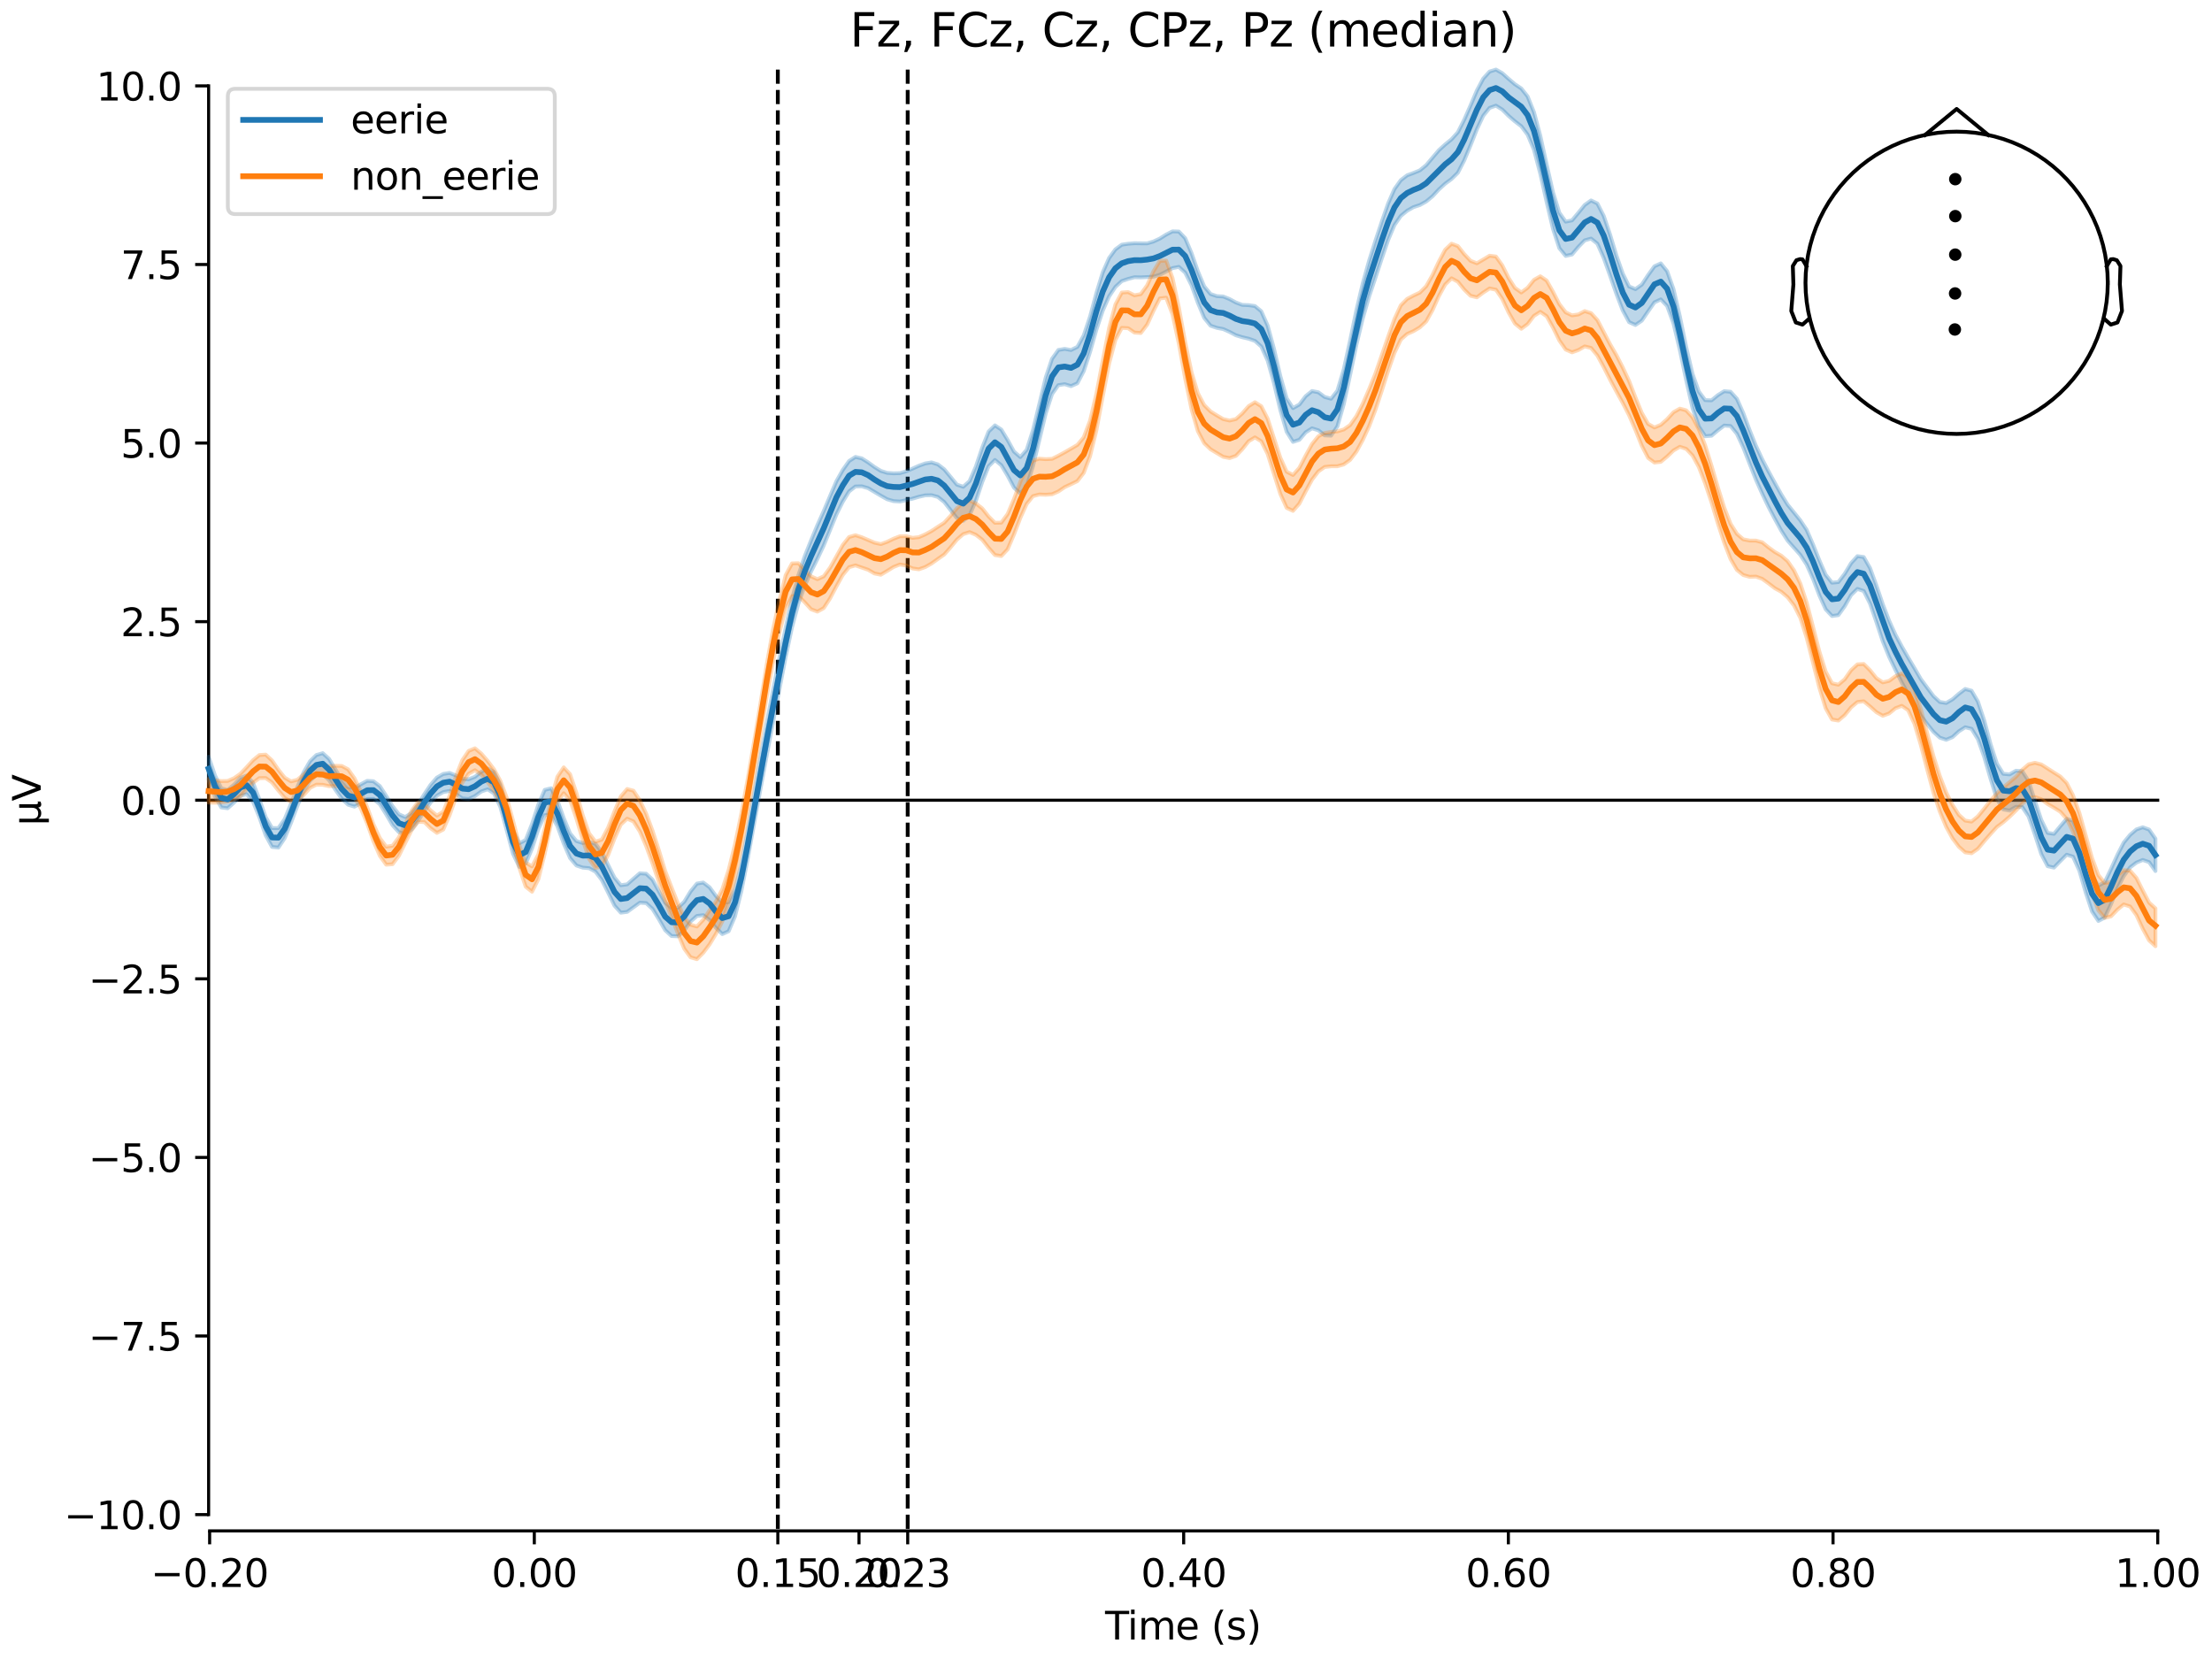 <?xml version="1.0" encoding="utf-8" standalone="no"?>
<!DOCTYPE svg PUBLIC "-//W3C//DTD SVG 1.1//EN"
  "http://www.w3.org/Graphics/SVG/1.1/DTD/svg11.dtd">
<svg xmlns:xlink="http://www.w3.org/1999/xlink" width="576pt" height="432pt" viewBox="0 0 576 432" xmlns="http://www.w3.org/2000/svg" version="1.1">
 <defs>
  <style type="text/css">*{stroke-linejoin: round; stroke-linecap: butt}</style>
 </defs>
 <g id="figure_1">
  <g id="patch_1">
   <path d="M 0 432 
L 576 432 
L 576 0 
L 0 0 
z
" style="fill: #ffffff"/>
  </g>
  <g id="axes_1">
   <g id="patch_2">
    <path d="M 54.324 398.644 
L 561.867 398.644 
L 561.867 18.118 
L 54.324 18.118 
L 54.324 398.644 
z
" style="fill: none; opacity: 0"/>
   </g>
   <g id="patch_3">
    <path d="M 54.324 394.394 
L 54.324 22.368 
" style="fill: none; stroke: #000000; stroke-width: 0.8; stroke-linejoin: miter; stroke-linecap: square"/>
   </g>
   <g id="LineCollection_1">
    <path d="M 202.544 18.118 
L 202.544 398.644 
" clip-path="url(#p3a606f7596)" style="fill: none; stroke-dasharray: 3.7,1.6; stroke-dashoffset: 0; stroke: #000000"/>
    <path d="M 236.363 18.118 
L 236.363 398.644 
" clip-path="url(#p3a606f7596)" style="fill: none; stroke-dasharray: 3.7,1.6; stroke-dashoffset: 0; stroke: #000000"/>
   </g>
   <g id="matplotlib.axis_1">
    <g id="xtick_1">
     <g id="line2d_1">
      <defs>
       <path id="m4a412907db" d="M 0 0 
L 0 3.5 
" style="stroke: #000000; stroke-width: 0.8"/>
      </defs>
      <g>
       <use xlink:href="#m4a412907db" x="54.588" y="398.644" style="stroke: #000000; stroke-width: 0.8"/>
      </g>
     </g>
     <g id="text_1">
      <!-- −0.20 -->
      <g transform="translate(39.265 413.242) scale(0.1 -0.1)">
       <defs>
        <path id="DejaVuSans-2212" d="M 678 2272 
L 4684 2272 
L 4684 1741 
L 678 1741 
L 678 2272 
z
" transform="scale(0.016)"/>
        <path id="DejaVuSans-30" d="M 2034 4250 
Q 1547 4250 1301 3770 
Q 1056 3291 1056 2328 
Q 1056 1369 1301 889 
Q 1547 409 2034 409 
Q 2525 409 2770 889 
Q 3016 1369 3016 2328 
Q 3016 3291 2770 3770 
Q 2525 4250 2034 4250 
z
M 2034 4750 
Q 2819 4750 3233 4129 
Q 3647 3509 3647 2328 
Q 3647 1150 3233 529 
Q 2819 -91 2034 -91 
Q 1250 -91 836 529 
Q 422 1150 422 2328 
Q 422 3509 836 4129 
Q 1250 4750 2034 4750 
z
" transform="scale(0.016)"/>
        <path id="DejaVuSans-2e" d="M 684 794 
L 1344 794 
L 1344 0 
L 684 0 
L 684 794 
z
" transform="scale(0.016)"/>
        <path id="DejaVuSans-32" d="M 1228 531 
L 3431 531 
L 3431 0 
L 469 0 
L 469 531 
Q 828 903 1448 1529 
Q 2069 2156 2228 2338 
Q 2531 2678 2651 2914 
Q 2772 3150 2772 3378 
Q 2772 3750 2511 3984 
Q 2250 4219 1831 4219 
Q 1534 4219 1204 4116 
Q 875 4013 500 3803 
L 500 4441 
Q 881 4594 1212 4672 
Q 1544 4750 1819 4750 
Q 2544 4750 2975 4387 
Q 3406 4025 3406 3419 
Q 3406 3131 3298 2873 
Q 3191 2616 2906 2266 
Q 2828 2175 2409 1742 
Q 1991 1309 1228 531 
z
" transform="scale(0.016)"/>
       </defs>
       <use xlink:href="#DejaVuSans-2212"/>
       <use xlink:href="#DejaVuSans-30" transform="translate(83.789 0)"/>
       <use xlink:href="#DejaVuSans-2e" transform="translate(147.412 0)"/>
       <use xlink:href="#DejaVuSans-32" transform="translate(179.199 0)"/>
       <use xlink:href="#DejaVuSans-30" transform="translate(242.822 0)"/>
      </g>
     </g>
    </g>
    <g id="xtick_2">
     <g id="line2d_2">
      <g>
       <use xlink:href="#m4a412907db" x="139.134" y="398.644" style="stroke: #000000; stroke-width: 0.8"/>
      </g>
     </g>
     <g id="text_2">
      <!-- 0.00 -->
      <g transform="translate(128.002 413.242) scale(0.1 -0.1)">
       <use xlink:href="#DejaVuSans-30"/>
       <use xlink:href="#DejaVuSans-2e" transform="translate(63.623 0)"/>
       <use xlink:href="#DejaVuSans-30" transform="translate(95.41 0)"/>
       <use xlink:href="#DejaVuSans-30" transform="translate(159.033 0)"/>
      </g>
     </g>
    </g>
    <g id="xtick_3">
     <g id="line2d_3">
      <g>
       <use xlink:href="#m4a412907db" x="202.544" y="398.644" style="stroke: #000000; stroke-width: 0.8"/>
      </g>
     </g>
     <g id="text_3">
      <!-- 0.15 -->
      <g transform="translate(191.411 413.242) scale(0.1 -0.1)">
       <defs>
        <path id="DejaVuSans-31" d="M 794 531 
L 1825 531 
L 1825 4091 
L 703 3866 
L 703 4441 
L 1819 4666 
L 2450 4666 
L 2450 531 
L 3481 531 
L 3481 0 
L 794 0 
L 794 531 
z
" transform="scale(0.016)"/>
        <path id="DejaVuSans-35" d="M 691 4666 
L 3169 4666 
L 3169 4134 
L 1269 4134 
L 1269 2991 
Q 1406 3038 1543 3061 
Q 1681 3084 1819 3084 
Q 2600 3084 3056 2656 
Q 3513 2228 3513 1497 
Q 3513 744 3044 326 
Q 2575 -91 1722 -91 
Q 1428 -91 1123 -41 
Q 819 9 494 109 
L 494 744 
Q 775 591 1075 516 
Q 1375 441 1709 441 
Q 2250 441 2565 725 
Q 2881 1009 2881 1497 
Q 2881 1984 2565 2268 
Q 2250 2553 1709 2553 
Q 1456 2553 1204 2497 
Q 953 2441 691 2322 
L 691 4666 
z
" transform="scale(0.016)"/>
       </defs>
       <use xlink:href="#DejaVuSans-30"/>
       <use xlink:href="#DejaVuSans-2e" transform="translate(63.623 0)"/>
       <use xlink:href="#DejaVuSans-31" transform="translate(95.41 0)"/>
       <use xlink:href="#DejaVuSans-35" transform="translate(159.033 0)"/>
      </g>
     </g>
    </g>
    <g id="xtick_4">
     <g id="line2d_4">
      <g>
       <use xlink:href="#m4a412907db" x="223.681" y="398.644" style="stroke: #000000; stroke-width: 0.8"/>
      </g>
     </g>
     <g id="text_4">
      <!-- 0.20 -->
      <g transform="translate(212.548 413.242) scale(0.1 -0.1)">
       <use xlink:href="#DejaVuSans-30"/>
       <use xlink:href="#DejaVuSans-2e" transform="translate(63.623 0)"/>
       <use xlink:href="#DejaVuSans-32" transform="translate(95.41 0)"/>
       <use xlink:href="#DejaVuSans-30" transform="translate(159.033 0)"/>
      </g>
     </g>
    </g>
    <g id="xtick_5">
     <g id="line2d_5">
      <g>
       <use xlink:href="#m4a412907db" x="236.363" y="398.644" style="stroke: #000000; stroke-width: 0.8"/>
      </g>
     </g>
     <g id="text_5">
      <!-- 0.23 -->
      <g transform="translate(225.23 413.242) scale(0.1 -0.1)">
       <defs>
        <path id="DejaVuSans-33" d="M 2597 2516 
Q 3050 2419 3304 2112 
Q 3559 1806 3559 1356 
Q 3559 666 3084 287 
Q 2609 -91 1734 -91 
Q 1441 -91 1130 -33 
Q 819 25 488 141 
L 488 750 
Q 750 597 1062 519 
Q 1375 441 1716 441 
Q 2309 441 2620 675 
Q 2931 909 2931 1356 
Q 2931 1769 2642 2001 
Q 2353 2234 1838 2234 
L 1294 2234 
L 1294 2753 
L 1863 2753 
Q 2328 2753 2575 2939 
Q 2822 3125 2822 3475 
Q 2822 3834 2567 4026 
Q 2313 4219 1838 4219 
Q 1578 4219 1281 4162 
Q 984 4106 628 3988 
L 628 4550 
Q 988 4650 1302 4700 
Q 1616 4750 1894 4750 
Q 2613 4750 3031 4423 
Q 3450 4097 3450 3541 
Q 3450 3153 3228 2886 
Q 3006 2619 2597 2516 
z
" transform="scale(0.016)"/>
       </defs>
       <use xlink:href="#DejaVuSans-30"/>
       <use xlink:href="#DejaVuSans-2e" transform="translate(63.623 0)"/>
       <use xlink:href="#DejaVuSans-32" transform="translate(95.41 0)"/>
       <use xlink:href="#DejaVuSans-33" transform="translate(159.033 0)"/>
      </g>
     </g>
    </g>
    <g id="xtick_6">
     <g id="line2d_6">
      <g>
       <use xlink:href="#m4a412907db" x="308.227" y="398.644" style="stroke: #000000; stroke-width: 0.8"/>
      </g>
     </g>
     <g id="text_6">
      <!-- 0.40 -->
      <g transform="translate(297.095 413.242) scale(0.1 -0.1)">
       <defs>
        <path id="DejaVuSans-34" d="M 2419 4116 
L 825 1625 
L 2419 1625 
L 2419 4116 
z
M 2253 4666 
L 3047 4666 
L 3047 1625 
L 3713 1625 
L 3713 1100 
L 3047 1100 
L 3047 0 
L 2419 0 
L 2419 1100 
L 313 1100 
L 313 1709 
L 2253 4666 
z
" transform="scale(0.016)"/>
       </defs>
       <use xlink:href="#DejaVuSans-30"/>
       <use xlink:href="#DejaVuSans-2e" transform="translate(63.623 0)"/>
       <use xlink:href="#DejaVuSans-34" transform="translate(95.41 0)"/>
       <use xlink:href="#DejaVuSans-30" transform="translate(159.033 0)"/>
      </g>
     </g>
    </g>
    <g id="xtick_7">
     <g id="line2d_7">
      <g>
       <use xlink:href="#m4a412907db" x="392.774" y="398.644" style="stroke: #000000; stroke-width: 0.8"/>
      </g>
     </g>
     <g id="text_7">
      <!-- 0.60 -->
      <g transform="translate(381.641 413.242) scale(0.1 -0.1)">
       <defs>
        <path id="DejaVuSans-36" d="M 2113 2584 
Q 1688 2584 1439 2293 
Q 1191 2003 1191 1497 
Q 1191 994 1439 701 
Q 1688 409 2113 409 
Q 2538 409 2786 701 
Q 3034 994 3034 1497 
Q 3034 2003 2786 2293 
Q 2538 2584 2113 2584 
z
M 3366 4563 
L 3366 3988 
Q 3128 4100 2886 4159 
Q 2644 4219 2406 4219 
Q 1781 4219 1451 3797 
Q 1122 3375 1075 2522 
Q 1259 2794 1537 2939 
Q 1816 3084 2150 3084 
Q 2853 3084 3261 2657 
Q 3669 2231 3669 1497 
Q 3669 778 3244 343 
Q 2819 -91 2113 -91 
Q 1303 -91 875 529 
Q 447 1150 447 2328 
Q 447 3434 972 4092 
Q 1497 4750 2381 4750 
Q 2619 4750 2861 4703 
Q 3103 4656 3366 4563 
z
" transform="scale(0.016)"/>
       </defs>
       <use xlink:href="#DejaVuSans-30"/>
       <use xlink:href="#DejaVuSans-2e" transform="translate(63.623 0)"/>
       <use xlink:href="#DejaVuSans-36" transform="translate(95.41 0)"/>
       <use xlink:href="#DejaVuSans-30" transform="translate(159.033 0)"/>
      </g>
     </g>
    </g>
    <g id="xtick_8">
     <g id="line2d_8">
      <g>
       <use xlink:href="#m4a412907db" x="477.32" y="398.644" style="stroke: #000000; stroke-width: 0.8"/>
      </g>
     </g>
     <g id="text_8">
      <!-- 0.80 -->
      <g transform="translate(466.188 413.242) scale(0.1 -0.1)">
       <defs>
        <path id="DejaVuSans-38" d="M 2034 2216 
Q 1584 2216 1326 1975 
Q 1069 1734 1069 1313 
Q 1069 891 1326 650 
Q 1584 409 2034 409 
Q 2484 409 2743 651 
Q 3003 894 3003 1313 
Q 3003 1734 2745 1975 
Q 2488 2216 2034 2216 
z
M 1403 2484 
Q 997 2584 770 2862 
Q 544 3141 544 3541 
Q 544 4100 942 4425 
Q 1341 4750 2034 4750 
Q 2731 4750 3128 4425 
Q 3525 4100 3525 3541 
Q 3525 3141 3298 2862 
Q 3072 2584 2669 2484 
Q 3125 2378 3379 2068 
Q 3634 1759 3634 1313 
Q 3634 634 3220 271 
Q 2806 -91 2034 -91 
Q 1263 -91 848 271 
Q 434 634 434 1313 
Q 434 1759 690 2068 
Q 947 2378 1403 2484 
z
M 1172 3481 
Q 1172 3119 1398 2916 
Q 1625 2713 2034 2713 
Q 2441 2713 2670 2916 
Q 2900 3119 2900 3481 
Q 2900 3844 2670 4047 
Q 2441 4250 2034 4250 
Q 1625 4250 1398 4047 
Q 1172 3844 1172 3481 
z
" transform="scale(0.016)"/>
       </defs>
       <use xlink:href="#DejaVuSans-30"/>
       <use xlink:href="#DejaVuSans-2e" transform="translate(63.623 0)"/>
       <use xlink:href="#DejaVuSans-38" transform="translate(95.41 0)"/>
       <use xlink:href="#DejaVuSans-30" transform="translate(159.033 0)"/>
      </g>
     </g>
    </g>
    <g id="xtick_9">
     <g id="line2d_9">
      <g>
       <use xlink:href="#m4a412907db" x="561.867" y="398.644" style="stroke: #000000; stroke-width: 0.8"/>
      </g>
     </g>
     <g id="text_9">
      <!-- 1.00 -->
      <g transform="translate(550.734 413.242) scale(0.1 -0.1)">
       <use xlink:href="#DejaVuSans-31"/>
       <use xlink:href="#DejaVuSans-2e" transform="translate(63.623 0)"/>
       <use xlink:href="#DejaVuSans-30" transform="translate(95.41 0)"/>
       <use xlink:href="#DejaVuSans-30" transform="translate(159.033 0)"/>
      </g>
     </g>
    </g>
    <g id="text_10">
     <!-- Time (s) -->
     <g transform="translate(287.766 426.92) scale(0.1 -0.1)">
      <defs>
       <path id="DejaVuSans-54" d="M -19 4666 
L 3928 4666 
L 3928 4134 
L 2272 4134 
L 2272 0 
L 1638 0 
L 1638 4134 
L -19 4134 
L -19 4666 
z
" transform="scale(0.016)"/>
       <path id="DejaVuSans-69" d="M 603 3500 
L 1178 3500 
L 1178 0 
L 603 0 
L 603 3500 
z
M 603 4863 
L 1178 4863 
L 1178 4134 
L 603 4134 
L 603 4863 
z
" transform="scale(0.016)"/>
       <path id="DejaVuSans-6d" d="M 3328 2828 
Q 3544 3216 3844 3400 
Q 4144 3584 4550 3584 
Q 5097 3584 5394 3201 
Q 5691 2819 5691 2113 
L 5691 0 
L 5113 0 
L 5113 2094 
Q 5113 2597 4934 2840 
Q 4756 3084 4391 3084 
Q 3944 3084 3684 2787 
Q 3425 2491 3425 1978 
L 3425 0 
L 2847 0 
L 2847 2094 
Q 2847 2600 2669 2842 
Q 2491 3084 2119 3084 
Q 1678 3084 1418 2786 
Q 1159 2488 1159 1978 
L 1159 0 
L 581 0 
L 581 3500 
L 1159 3500 
L 1159 2956 
Q 1356 3278 1631 3431 
Q 1906 3584 2284 3584 
Q 2666 3584 2933 3390 
Q 3200 3197 3328 2828 
z
" transform="scale(0.016)"/>
       <path id="DejaVuSans-65" d="M 3597 1894 
L 3597 1613 
L 953 1613 
Q 991 1019 1311 708 
Q 1631 397 2203 397 
Q 2534 397 2845 478 
Q 3156 559 3463 722 
L 3463 178 
Q 3153 47 2828 -22 
Q 2503 -91 2169 -91 
Q 1331 -91 842 396 
Q 353 884 353 1716 
Q 353 2575 817 3079 
Q 1281 3584 2069 3584 
Q 2775 3584 3186 3129 
Q 3597 2675 3597 1894 
z
M 3022 2063 
Q 3016 2534 2758 2815 
Q 2500 3097 2075 3097 
Q 1594 3097 1305 2825 
Q 1016 2553 972 2059 
L 3022 2063 
z
" transform="scale(0.016)"/>
       <path id="DejaVuSans-20" transform="scale(0.016)"/>
       <path id="DejaVuSans-28" d="M 1984 4856 
Q 1566 4138 1362 3434 
Q 1159 2731 1159 2009 
Q 1159 1288 1364 580 
Q 1569 -128 1984 -844 
L 1484 -844 
Q 1016 -109 783 600 
Q 550 1309 550 2009 
Q 550 2706 781 3412 
Q 1013 4119 1484 4856 
L 1984 4856 
z
" transform="scale(0.016)"/>
       <path id="DejaVuSans-73" d="M 2834 3397 
L 2834 2853 
Q 2591 2978 2328 3040 
Q 2066 3103 1784 3103 
Q 1356 3103 1142 2972 
Q 928 2841 928 2578 
Q 928 2378 1081 2264 
Q 1234 2150 1697 2047 
L 1894 2003 
Q 2506 1872 2764 1633 
Q 3022 1394 3022 966 
Q 3022 478 2636 193 
Q 2250 -91 1575 -91 
Q 1294 -91 989 -36 
Q 684 19 347 128 
L 347 722 
Q 666 556 975 473 
Q 1284 391 1588 391 
Q 1994 391 2212 530 
Q 2431 669 2431 922 
Q 2431 1156 2273 1281 
Q 2116 1406 1581 1522 
L 1381 1569 
Q 847 1681 609 1914 
Q 372 2147 372 2553 
Q 372 3047 722 3315 
Q 1072 3584 1716 3584 
Q 2034 3584 2315 3537 
Q 2597 3491 2834 3397 
z
" transform="scale(0.016)"/>
       <path id="DejaVuSans-29" d="M 513 4856 
L 1013 4856 
Q 1481 4119 1714 3412 
Q 1947 2706 1947 2009 
Q 1947 1309 1714 600 
Q 1481 -109 1013 -844 
L 513 -844 
Q 928 -128 1133 580 
Q 1338 1288 1338 2009 
Q 1338 2731 1133 3434 
Q 928 4138 513 4856 
z
" transform="scale(0.016)"/>
      </defs>
      <use xlink:href="#DejaVuSans-54"/>
      <use xlink:href="#DejaVuSans-69" transform="translate(57.959 0)"/>
      <use xlink:href="#DejaVuSans-6d" transform="translate(85.742 0)"/>
      <use xlink:href="#DejaVuSans-65" transform="translate(183.154 0)"/>
      <use xlink:href="#DejaVuSans-20" transform="translate(244.678 0)"/>
      <use xlink:href="#DejaVuSans-28" transform="translate(276.465 0)"/>
      <use xlink:href="#DejaVuSans-73" transform="translate(315.479 0)"/>
      <use xlink:href="#DejaVuSans-29" transform="translate(367.578 0)"/>
     </g>
    </g>
   </g>
   <g id="matplotlib.axis_2">
    <g id="ytick_1">
     <g id="line2d_10">
      <defs>
       <path id="m9d51502e0b" d="M 0 0 
L -3.5 0 
" style="stroke: #000000; stroke-width: 0.8"/>
      </defs>
      <g>
       <use xlink:href="#m9d51502e0b" x="54.324" y="394.394" style="stroke: #000000; stroke-width: 0.8"/>
      </g>
     </g>
     <g id="text_11">
      <!-- −10.0 -->
      <g transform="translate(16.678 398.194) scale(0.1 -0.1)">
       <use xlink:href="#DejaVuSans-2212"/>
       <use xlink:href="#DejaVuSans-31" transform="translate(83.789 0)"/>
       <use xlink:href="#DejaVuSans-30" transform="translate(147.412 0)"/>
       <use xlink:href="#DejaVuSans-2e" transform="translate(211.035 0)"/>
       <use xlink:href="#DejaVuSans-30" transform="translate(242.822 0)"/>
      </g>
     </g>
    </g>
    <g id="ytick_2">
     <g id="line2d_11">
      <g>
       <use xlink:href="#m9d51502e0b" x="54.324" y="347.891" style="stroke: #000000; stroke-width: 0.8"/>
      </g>
     </g>
     <g id="text_12">
      <!-- −7.5 -->
      <g transform="translate(23.041 351.69) scale(0.1 -0.1)">
       <defs>
        <path id="DejaVuSans-37" d="M 525 4666 
L 3525 4666 
L 3525 4397 
L 1831 0 
L 1172 0 
L 2766 4134 
L 525 4134 
L 525 4666 
z
" transform="scale(0.016)"/>
       </defs>
       <use xlink:href="#DejaVuSans-2212"/>
       <use xlink:href="#DejaVuSans-37" transform="translate(83.789 0)"/>
       <use xlink:href="#DejaVuSans-2e" transform="translate(147.412 0)"/>
       <use xlink:href="#DejaVuSans-35" transform="translate(179.199 0)"/>
      </g>
     </g>
    </g>
    <g id="ytick_3">
     <g id="line2d_12">
      <g>
       <use xlink:href="#m9d51502e0b" x="54.324" y="301.388" style="stroke: #000000; stroke-width: 0.8"/>
      </g>
     </g>
     <g id="text_13">
      <!-- −5.0 -->
      <g transform="translate(23.041 305.187) scale(0.1 -0.1)">
       <use xlink:href="#DejaVuSans-2212"/>
       <use xlink:href="#DejaVuSans-35" transform="translate(83.789 0)"/>
       <use xlink:href="#DejaVuSans-2e" transform="translate(147.412 0)"/>
       <use xlink:href="#DejaVuSans-30" transform="translate(179.199 0)"/>
      </g>
     </g>
    </g>
    <g id="ytick_4">
     <g id="line2d_13">
      <g>
       <use xlink:href="#m9d51502e0b" x="54.324" y="254.884" style="stroke: #000000; stroke-width: 0.8"/>
      </g>
     </g>
     <g id="text_14">
      <!-- −2.5 -->
      <g transform="translate(23.041 258.684) scale(0.1 -0.1)">
       <use xlink:href="#DejaVuSans-2212"/>
       <use xlink:href="#DejaVuSans-32" transform="translate(83.789 0)"/>
       <use xlink:href="#DejaVuSans-2e" transform="translate(147.412 0)"/>
       <use xlink:href="#DejaVuSans-35" transform="translate(179.199 0)"/>
      </g>
     </g>
    </g>
    <g id="ytick_5">
     <g id="line2d_14">
      <g>
       <use xlink:href="#m9d51502e0b" x="54.324" y="208.381" style="stroke: #000000; stroke-width: 0.8"/>
      </g>
     </g>
     <g id="text_15">
      <!-- 0.0 -->
      <g transform="translate(31.421 212.18) scale(0.1 -0.1)">
       <use xlink:href="#DejaVuSans-30"/>
       <use xlink:href="#DejaVuSans-2e" transform="translate(63.623 0)"/>
       <use xlink:href="#DejaVuSans-30" transform="translate(95.41 0)"/>
      </g>
     </g>
    </g>
    <g id="ytick_6">
     <g id="line2d_15">
      <g>
       <use xlink:href="#m9d51502e0b" x="54.324" y="161.878" style="stroke: #000000; stroke-width: 0.8"/>
      </g>
     </g>
     <g id="text_16">
      <!-- 2.5 -->
      <g transform="translate(31.421 165.677) scale(0.1 -0.1)">
       <use xlink:href="#DejaVuSans-32"/>
       <use xlink:href="#DejaVuSans-2e" transform="translate(63.623 0)"/>
       <use xlink:href="#DejaVuSans-35" transform="translate(95.41 0)"/>
      </g>
     </g>
    </g>
    <g id="ytick_7">
     <g id="line2d_16">
      <g>
       <use xlink:href="#m9d51502e0b" x="54.324" y="115.374" style="stroke: #000000; stroke-width: 0.8"/>
      </g>
     </g>
     <g id="text_17">
      <!-- 5.0 -->
      <g transform="translate(31.421 119.173) scale(0.1 -0.1)">
       <use xlink:href="#DejaVuSans-35"/>
       <use xlink:href="#DejaVuSans-2e" transform="translate(63.623 0)"/>
       <use xlink:href="#DejaVuSans-30" transform="translate(95.41 0)"/>
      </g>
     </g>
    </g>
    <g id="ytick_8">
     <g id="line2d_17">
      <g>
       <use xlink:href="#m9d51502e0b" x="54.324" y="68.871" style="stroke: #000000; stroke-width: 0.8"/>
      </g>
     </g>
     <g id="text_18">
      <!-- 7.5 -->
      <g transform="translate(31.421 72.67) scale(0.1 -0.1)">
       <use xlink:href="#DejaVuSans-37"/>
       <use xlink:href="#DejaVuSans-2e" transform="translate(63.623 0)"/>
       <use xlink:href="#DejaVuSans-35" transform="translate(95.41 0)"/>
      </g>
     </g>
    </g>
    <g id="ytick_9">
     <g id="line2d_18">
      <g>
       <use xlink:href="#m9d51502e0b" x="54.324" y="22.368" style="stroke: #000000; stroke-width: 0.8"/>
      </g>
     </g>
     <g id="text_19">
      <!-- 10.0 -->
      <g transform="translate(25.058 26.167) scale(0.1 -0.1)">
       <use xlink:href="#DejaVuSans-31"/>
       <use xlink:href="#DejaVuSans-30" transform="translate(63.623 0)"/>
       <use xlink:href="#DejaVuSans-2e" transform="translate(127.246 0)"/>
       <use xlink:href="#DejaVuSans-30" transform="translate(159.033 0)"/>
      </g>
     </g>
    </g>
    <g id="text_20">
     <!-- µV -->
     <g transform="translate(10.599 214.982) rotate(-90) scale(0.1 -0.1)">
      <defs>
       <path id="DejaVuSans-b5" d="M 544 -1331 
L 544 3500 
L 1119 3500 
L 1119 1325 
Q 1119 872 1334 640 
Q 1550 409 1972 409 
Q 2434 409 2667 671 
Q 2900 934 2900 1459 
L 2900 3500 
L 3475 3500 
L 3475 806 
Q 3475 619 3529 530 
Q 3584 441 3700 441 
Q 3728 441 3778 458 
Q 3828 475 3916 513 
L 3916 50 
Q 3788 -22 3673 -56 
Q 3559 -91 3450 -91 
Q 3234 -91 3106 31 
Q 2978 153 2931 403 
Q 2775 156 2548 32 
Q 2322 -91 2016 -91 
Q 1697 -91 1473 31 
Q 1250 153 1119 397 
L 1119 -1331 
L 544 -1331 
z
" transform="scale(0.016)"/>
       <path id="DejaVuSans-56" d="M 1831 0 
L 50 4666 
L 709 4666 
L 2188 738 
L 3669 4666 
L 4325 4666 
L 2547 0 
L 1831 0 
z
" transform="scale(0.016)"/>
      </defs>
      <use xlink:href="#DejaVuSans-b5"/>
      <use xlink:href="#DejaVuSans-56" transform="translate(63.623 0)"/>
     </g>
    </g>
   </g>
   <g id="patch_4">
    <path d="M 54.588 398.644 
L 561.867 398.644 
" style="fill: none; stroke: #000000; stroke-width: 0.8; stroke-linejoin: miter; stroke-linecap: square"/>
   </g>
   <g id="patch_5">
    <path d="M 54.324 208.381 
L 561.867 208.381 
" style="fill: none; stroke: #000000; stroke-width: 0.8; stroke-linejoin: miter; stroke-linecap: square"/>
   </g>
   <g id="text_21">
    <!-- Fz, FCz, Cz, CPz, Pz (median) -->
    <g transform="translate(221.308 12.118) scale(0.12 -0.12)">
     <defs>
      <path id="DejaVuSans-46" d="M 628 4666 
L 3309 4666 
L 3309 4134 
L 1259 4134 
L 1259 2759 
L 3109 2759 
L 3109 2228 
L 1259 2228 
L 1259 0 
L 628 0 
L 628 4666 
z
" transform="scale(0.016)"/>
      <path id="DejaVuSans-7a" d="M 353 3500 
L 3084 3500 
L 3084 2975 
L 922 459 
L 3084 459 
L 3084 0 
L 275 0 
L 275 525 
L 2438 3041 
L 353 3041 
L 353 3500 
z
" transform="scale(0.016)"/>
      <path id="DejaVuSans-2c" d="M 750 794 
L 1409 794 
L 1409 256 
L 897 -744 
L 494 -744 
L 750 256 
L 750 794 
z
" transform="scale(0.016)"/>
      <path id="DejaVuSans-43" d="M 4122 4306 
L 4122 3641 
Q 3803 3938 3442 4084 
Q 3081 4231 2675 4231 
Q 1875 4231 1450 3742 
Q 1025 3253 1025 2328 
Q 1025 1406 1450 917 
Q 1875 428 2675 428 
Q 3081 428 3442 575 
Q 3803 722 4122 1019 
L 4122 359 
Q 3791 134 3420 21 
Q 3050 -91 2638 -91 
Q 1578 -91 968 557 
Q 359 1206 359 2328 
Q 359 3453 968 4101 
Q 1578 4750 2638 4750 
Q 3056 4750 3426 4639 
Q 3797 4528 4122 4306 
z
" transform="scale(0.016)"/>
      <path id="DejaVuSans-50" d="M 1259 4147 
L 1259 2394 
L 2053 2394 
Q 2494 2394 2734 2622 
Q 2975 2850 2975 3272 
Q 2975 3691 2734 3919 
Q 2494 4147 2053 4147 
L 1259 4147 
z
M 628 4666 
L 2053 4666 
Q 2838 4666 3239 4311 
Q 3641 3956 3641 3272 
Q 3641 2581 3239 2228 
Q 2838 1875 2053 1875 
L 1259 1875 
L 1259 0 
L 628 0 
L 628 4666 
z
" transform="scale(0.016)"/>
      <path id="DejaVuSans-64" d="M 2906 2969 
L 2906 4863 
L 3481 4863 
L 3481 0 
L 2906 0 
L 2906 525 
Q 2725 213 2448 61 
Q 2172 -91 1784 -91 
Q 1150 -91 751 415 
Q 353 922 353 1747 
Q 353 2572 751 3078 
Q 1150 3584 1784 3584 
Q 2172 3584 2448 3432 
Q 2725 3281 2906 2969 
z
M 947 1747 
Q 947 1113 1208 752 
Q 1469 391 1925 391 
Q 2381 391 2643 752 
Q 2906 1113 2906 1747 
Q 2906 2381 2643 2742 
Q 2381 3103 1925 3103 
Q 1469 3103 1208 2742 
Q 947 2381 947 1747 
z
" transform="scale(0.016)"/>
      <path id="DejaVuSans-61" d="M 2194 1759 
Q 1497 1759 1228 1600 
Q 959 1441 959 1056 
Q 959 750 1161 570 
Q 1363 391 1709 391 
Q 2188 391 2477 730 
Q 2766 1069 2766 1631 
L 2766 1759 
L 2194 1759 
z
M 3341 1997 
L 3341 0 
L 2766 0 
L 2766 531 
Q 2569 213 2275 61 
Q 1981 -91 1556 -91 
Q 1019 -91 701 211 
Q 384 513 384 1019 
Q 384 1609 779 1909 
Q 1175 2209 1959 2209 
L 2766 2209 
L 2766 2266 
Q 2766 2663 2505 2880 
Q 2244 3097 1772 3097 
Q 1472 3097 1187 3025 
Q 903 2953 641 2809 
L 641 3341 
Q 956 3463 1253 3523 
Q 1550 3584 1831 3584 
Q 2591 3584 2966 3190 
Q 3341 2797 3341 1997 
z
" transform="scale(0.016)"/>
      <path id="DejaVuSans-6e" d="M 3513 2113 
L 3513 0 
L 2938 0 
L 2938 2094 
Q 2938 2591 2744 2837 
Q 2550 3084 2163 3084 
Q 1697 3084 1428 2787 
Q 1159 2491 1159 1978 
L 1159 0 
L 581 0 
L 581 3500 
L 1159 3500 
L 1159 2956 
Q 1366 3272 1645 3428 
Q 1925 3584 2291 3584 
Q 2894 3584 3203 3211 
Q 3513 2838 3513 2113 
z
" transform="scale(0.016)"/>
     </defs>
     <use xlink:href="#DejaVuSans-46"/>
     <use xlink:href="#DejaVuSans-7a" transform="translate(57.52 0)"/>
     <use xlink:href="#DejaVuSans-2c" transform="translate(110.01 0)"/>
     <use xlink:href="#DejaVuSans-20" transform="translate(141.797 0)"/>
     <use xlink:href="#DejaVuSans-46" transform="translate(173.584 0)"/>
     <use xlink:href="#DejaVuSans-43" transform="translate(231.104 0)"/>
     <use xlink:href="#DejaVuSans-7a" transform="translate(300.928 0)"/>
     <use xlink:href="#DejaVuSans-2c" transform="translate(353.418 0)"/>
     <use xlink:href="#DejaVuSans-20" transform="translate(385.205 0)"/>
     <use xlink:href="#DejaVuSans-43" transform="translate(416.992 0)"/>
     <use xlink:href="#DejaVuSans-7a" transform="translate(486.816 0)"/>
     <use xlink:href="#DejaVuSans-2c" transform="translate(539.307 0)"/>
     <use xlink:href="#DejaVuSans-20" transform="translate(571.094 0)"/>
     <use xlink:href="#DejaVuSans-43" transform="translate(602.881 0)"/>
     <use xlink:href="#DejaVuSans-50" transform="translate(672.705 0)"/>
     <use xlink:href="#DejaVuSans-7a" transform="translate(733.008 0)"/>
     <use xlink:href="#DejaVuSans-2c" transform="translate(785.498 0)"/>
     <use xlink:href="#DejaVuSans-20" transform="translate(817.285 0)"/>
     <use xlink:href="#DejaVuSans-50" transform="translate(849.072 0)"/>
     <use xlink:href="#DejaVuSans-7a" transform="translate(909.375 0)"/>
     <use xlink:href="#DejaVuSans-20" transform="translate(961.865 0)"/>
     <use xlink:href="#DejaVuSans-28" transform="translate(993.652 0)"/>
     <use xlink:href="#DejaVuSans-6d" transform="translate(1032.666 0)"/>
     <use xlink:href="#DejaVuSans-65" transform="translate(1130.078 0)"/>
     <use xlink:href="#DejaVuSans-64" transform="translate(1191.602 0)"/>
     <use xlink:href="#DejaVuSans-69" transform="translate(1255.078 0)"/>
     <use xlink:href="#DejaVuSans-61" transform="translate(1282.861 0)"/>
     <use xlink:href="#DejaVuSans-6e" transform="translate(1344.141 0)"/>
     <use xlink:href="#DejaVuSans-29" transform="translate(1407.52 0)"/>
    </g>
   </g>
   <g id="legend_1">
    <g id="patch_6">
     <path d="M 61.324 55.753 
L 142.466 55.753 
Q 144.466 55.753 144.466 53.753 
L 144.466 25.118 
Q 144.466 23.118 142.466 23.118 
L 61.324 23.118 
Q 59.324 23.118 59.324 25.118 
L 59.324 53.753 
Q 59.324 55.753 61.324 55.753 
z
" style="fill: #ffffff; opacity: 0.8; stroke: #cccccc; stroke-linejoin: miter"/>
    </g>
    <g id="line2d_19">
     <path d="M 63.324 31.217 
L 73.324 31.217 
L 83.324 31.217 
" style="fill: none; stroke: #1f77b4; stroke-width: 1.5; stroke-linecap: square"/>
    </g>
    <g id="text_22">
     <!-- eerie -->
     <g transform="translate(91.324 34.717) scale(0.1 -0.1)">
      <defs>
       <path id="DejaVuSans-72" d="M 2631 2963 
Q 2534 3019 2420 3045 
Q 2306 3072 2169 3072 
Q 1681 3072 1420 2755 
Q 1159 2438 1159 1844 
L 1159 0 
L 581 0 
L 581 3500 
L 1159 3500 
L 1159 2956 
Q 1341 3275 1631 3429 
Q 1922 3584 2338 3584 
Q 2397 3584 2469 3576 
Q 2541 3569 2628 3553 
L 2631 2963 
z
" transform="scale(0.016)"/>
      </defs>
      <use xlink:href="#DejaVuSans-65"/>
      <use xlink:href="#DejaVuSans-65" transform="translate(61.523 0)"/>
      <use xlink:href="#DejaVuSans-72" transform="translate(123.047 0)"/>
      <use xlink:href="#DejaVuSans-69" transform="translate(164.16 0)"/>
      <use xlink:href="#DejaVuSans-65" transform="translate(191.943 0)"/>
     </g>
    </g>
    <g id="line2d_20">
     <path d="M 63.324 45.895 
L 73.324 45.895 
L 83.324 45.895 
" style="fill: none; stroke: #ff7f0e; stroke-width: 1.5; stroke-linecap: square"/>
    </g>
    <g id="text_23">
     <!-- non_eerie -->
     <g transform="translate(91.324 49.395) scale(0.1 -0.1)">
      <defs>
       <path id="DejaVuSans-6f" d="M 1959 3097 
Q 1497 3097 1228 2736 
Q 959 2375 959 1747 
Q 959 1119 1226 758 
Q 1494 397 1959 397 
Q 2419 397 2687 759 
Q 2956 1122 2956 1747 
Q 2956 2369 2687 2733 
Q 2419 3097 1959 3097 
z
M 1959 3584 
Q 2709 3584 3137 3096 
Q 3566 2609 3566 1747 
Q 3566 888 3137 398 
Q 2709 -91 1959 -91 
Q 1206 -91 779 398 
Q 353 888 353 1747 
Q 353 2609 779 3096 
Q 1206 3584 1959 3584 
z
" transform="scale(0.016)"/>
       <path id="DejaVuSans-5f" d="M 3263 -1063 
L 3263 -1509 
L -63 -1509 
L -63 -1063 
L 3263 -1063 
z
" transform="scale(0.016)"/>
      </defs>
      <use xlink:href="#DejaVuSans-6e"/>
      <use xlink:href="#DejaVuSans-6f" transform="translate(63.379 0)"/>
      <use xlink:href="#DejaVuSans-6e" transform="translate(124.561 0)"/>
      <use xlink:href="#DejaVuSans-5f" transform="translate(187.939 0)"/>
      <use xlink:href="#DejaVuSans-65" transform="translate(237.939 0)"/>
      <use xlink:href="#DejaVuSans-65" transform="translate(299.463 0)"/>
      <use xlink:href="#DejaVuSans-72" transform="translate(360.986 0)"/>
      <use xlink:href="#DejaVuSans-69" transform="translate(402.1 0)"/>
      <use xlink:href="#DejaVuSans-65" transform="translate(429.883 0)"/>
     </g>
    </g>
   </g>
   <g id="FillBetweenPolyCollection_1">
    <defs>
     <path id="m5a961c9b98" d="M 54.324 -234.952 
L 54.324 -228.916 
L 55.975 -224.601 
L 57.626 -221.744 
L 59.278 -221.539 
L 60.929 -223.002 
L 62.58 -224.741 
L 64.231 -225.203 
L 65.883 -223.255 
L 67.534 -219.205 
L 69.185 -214.473 
L 70.837 -211.467 
L 72.488 -211.29 
L 74.139 -213.749 
L 75.791 -217.773 
L 77.442 -222.147 
L 79.093 -226.06 
L 80.744 -228.698 
L 82.396 -230.241 
L 84.047 -230.408 
L 85.698 -228.838 
L 87.35 -226.324 
L 89.001 -224.038 
L 90.652 -222.455 
L 92.304 -221.956 
L 93.955 -222.846 
L 95.606 -223.925 
L 97.257 -223.957 
L 98.909 -222.573 
L 100.56 -219.937 
L 102.211 -217.137 
L 103.863 -215.306 
L 105.514 -214.848 
L 107.165 -215.999 
L 108.817 -218.171 
L 110.468 -220.684 
L 112.119 -223.022 
L 113.77 -224.819 
L 115.422 -225.74 
L 117.073 -226.036 
L 118.724 -225.244 
L 120.376 -224.096 
L 122.027 -223.934 
L 123.678 -224.704 
L 125.33 -225.894 
L 126.981 -226.468 
L 128.632 -225.397 
L 130.283 -221.884 
L 131.935 -215.857 
L 133.586 -209.694 
L 135.237 -206.264 
L 136.889 -207.137 
L 138.54 -211.028 
L 140.191 -216.143 
L 141.843 -219.718 
L 143.494 -219.96 
L 145.145 -216.872 
L 146.796 -212.346 
L 148.448 -208.546 
L 150.099 -206.633 
L 151.75 -206.069 
L 153.402 -205.922 
L 155.053 -205.024 
L 156.704 -202.861 
L 158.356 -199.572 
L 160.007 -196.179 
L 161.658 -194.343 
L 163.309 -194.547 
L 164.961 -195.748 
L 166.612 -196.935 
L 168.263 -196.833 
L 169.915 -195.304 
L 171.566 -192.634 
L 173.217 -189.768 
L 174.869 -188.26 
L 176.52 -188.19 
L 178.171 -189.715 
L 179.822 -192.032 
L 181.474 -193.482 
L 183.125 -193.689 
L 184.776 -192.424 
L 186.428 -190.4 
L 188.079 -188.764 
L 189.73 -189.501 
L 191.381 -193.347 
L 193.033 -199.863 
L 194.684 -208.255 
L 196.335 -217.307 
L 197.987 -226.331 
L 199.638 -235.165 
L 201.289 -243.889 
L 202.941 -252.372 
L 204.592 -260.932 
L 206.243 -268.642 
L 207.894 -274.815 
L 209.546 -279.443 
L 211.197 -283.169 
L 212.848 -286.447 
L 214.5 -289.958 
L 216.151 -293.993 
L 217.802 -298.046 
L 219.454 -301.344 
L 221.105 -304.039 
L 222.756 -305.323 
L 224.407 -305.359 
L 226.059 -304.882 
L 227.71 -303.9 
L 229.361 -302.919 
L 231.013 -301.995 
L 232.664 -301.511 
L 234.315 -301.403 
L 235.967 -301.754 
L 237.618 -302.148 
L 239.269 -302.641 
L 240.92 -303.005 
L 242.572 -303.049 
L 244.223 -302.591 
L 245.874 -301.279 
L 247.526 -299.173 
L 249.177 -297.063 
L 250.828 -296.385 
L 252.48 -297.833 
L 254.131 -301.601 
L 255.782 -306.515 
L 257.433 -310.585 
L 259.085 -312.224 
L 260.736 -310.854 
L 262.387 -308.111 
L 264.039 -305.022 
L 265.69 -303.477 
L 267.341 -305.36 
L 268.993 -310.646 
L 270.644 -317.417 
L 272.295 -324.302 
L 273.946 -329.368 
L 275.598 -331.708 
L 277.249 -331.955 
L 278.9 -331.451 
L 280.552 -332.195 
L 282.203 -335.354 
L 283.854 -340.371 
L 285.506 -346.177 
L 287.157 -351.102 
L 288.808 -354.824 
L 290.459 -357.293 
L 292.111 -358.809 
L 293.762 -359.37 
L 295.413 -359.804 
L 297.065 -359.767 
L 298.716 -359.853 
L 300.367 -359.953 
L 302.019 -360.447 
L 303.67 -361.275 
L 305.321 -362.184 
L 306.972 -362.506 
L 308.624 -360.985 
L 310.275 -357.704 
L 311.926 -353.143 
L 313.578 -349.214 
L 315.229 -347.18 
L 316.88 -346.623 
L 318.532 -346.308 
L 320.183 -345.563 
L 321.834 -344.693 
L 323.485 -344.186 
L 325.137 -343.802 
L 326.788 -343.226 
L 328.439 -341.755 
L 330.091 -338.103 
L 331.742 -332.221 
L 333.393 -325.239 
L 335.045 -319.56 
L 336.696 -316.937 
L 338.347 -317.474 
L 339.998 -319.416 
L 341.65 -320.464 
L 343.301 -319.949 
L 344.952 -318.628 
L 346.604 -318.556 
L 348.255 -320.968 
L 349.906 -326.705 
L 351.558 -334.314 
L 353.209 -342.221 
L 354.86 -349.077 
L 356.511 -354.771 
L 358.163 -359.692 
L 359.814 -364.674 
L 361.465 -369.49 
L 363.117 -373.398 
L 364.768 -375.767 
L 366.419 -377.128 
L 368.07 -378.059 
L 369.722 -378.605 
L 371.373 -379.52 
L 373.024 -380.88 
L 374.676 -382.658 
L 376.327 -384.172 
L 377.978 -385.386 
L 379.63 -387.012 
L 381.281 -390.223 
L 382.932 -394.166 
L 384.583 -398.333 
L 386.235 -401.841 
L 387.886 -403.903 
L 389.537 -404.487 
L 391.189 -403.463 
L 392.84 -401.814 
L 394.491 -400.389 
L 396.143 -399.12 
L 397.794 -396.917 
L 399.445 -392.977 
L 401.096 -386.746 
L 402.748 -379.367 
L 404.399 -372.402 
L 406.05 -367.36 
L 407.702 -365.354 
L 409.353 -365.74 
L 411.004 -367.703 
L 412.656 -369.405 
L 414.307 -369.876 
L 415.958 -368.532 
L 417.609 -364.819 
L 419.261 -360.201 
L 420.912 -355.456 
L 422.563 -351.143 
L 424.215 -348.109 
L 425.866 -347.375 
L 427.517 -348.492 
L 429.169 -350.914 
L 430.82 -353.264 
L 432.471 -354.035 
L 434.122 -352.304 
L 435.774 -347.772 
L 437.425 -340.863 
L 439.076 -333.008 
L 440.728 -325.747 
L 442.379 -320.934 
L 444.03 -318.404 
L 445.682 -318.54 
L 447.333 -319.935 
L 448.984 -321.181 
L 450.635 -321.058 
L 452.287 -319.034 
L 453.938 -315.486 
L 455.589 -311.266 
L 457.241 -307.096 
L 458.892 -303.392 
L 460.543 -299.947 
L 462.195 -296.8 
L 463.846 -293.795 
L 465.497 -291.225 
L 467.148 -289.362 
L 468.8 -287.503 
L 470.451 -284.965 
L 472.102 -281.299 
L 473.754 -276.962 
L 475.405 -273.336 
L 477.056 -271.584 
L 478.708 -271.819 
L 480.359 -274.12 
L 482.01 -277.033 
L 483.661 -278.647 
L 485.313 -278.099 
L 486.964 -274.794 
L 488.615 -269.995 
L 490.267 -265.009 
L 491.918 -260.965 
L 493.569 -257.547 
L 495.221 -254.258 
L 496.872 -251.347 
L 498.523 -248.431 
L 500.174 -245.672 
L 501.826 -243.475 
L 503.477 -241.416 
L 505.128 -239.916 
L 506.78 -239.361 
L 508.431 -240.051 
L 510.082 -241.561 
L 511.734 -242.622 
L 513.385 -242.218 
L 515.036 -239.536 
L 516.687 -234.883 
L 518.339 -229.212 
L 519.99 -223.936 
L 521.641 -221.231 
L 523.293 -220.933 
L 524.944 -221.898 
L 526.595 -221.853 
L 528.246 -219.385 
L 529.898 -214.628 
L 531.549 -209.579 
L 533.2 -206.445 
L 534.852 -206.075 
L 536.503 -207.763 
L 538.154 -209.432 
L 539.806 -208.925 
L 541.457 -205.268 
L 543.108 -199.638 
L 544.759 -194.645 
L 546.411 -192.186 
L 548.062 -193.059 
L 549.713 -196.582 
L 551.365 -200.622 
L 553.016 -203.861 
L 554.667 -206.118 
L 556.319 -207.377 
L 557.97 -208.068 
L 559.621 -207.499 
L 561.272 -205.188 
L 561.272 -213.617 
L 561.272 -213.617 
L 559.621 -215.98 
L 557.97 -216.58 
L 556.319 -216.02 
L 554.667 -214.607 
L 553.016 -212.605 
L 551.365 -209.378 
L 549.713 -205.738 
L 548.062 -202.275 
L 546.411 -201.381 
L 544.759 -203.876 
L 543.108 -208.974 
L 541.457 -214.58 
L 539.806 -218.292 
L 538.154 -218.774 
L 536.503 -216.872 
L 534.852 -214.872 
L 533.2 -215.119 
L 531.549 -218.491 
L 529.898 -223.422 
L 528.246 -228.621 
L 526.595 -231.195 
L 524.944 -231.303 
L 523.293 -230.353 
L 521.641 -230.51 
L 519.99 -233.155 
L 518.339 -238.246 
L 516.687 -244.397 
L 515.036 -249.332 
L 513.385 -252.137 
L 511.734 -252.589 
L 510.082 -251.344 
L 508.431 -249.906 
L 506.78 -248.942 
L 505.128 -249.211 
L 503.477 -250.748 
L 501.826 -252.954 
L 500.174 -255.182 
L 498.523 -258.025 
L 496.872 -260.796 
L 495.221 -263.664 
L 493.569 -266.741 
L 491.918 -270.38 
L 490.267 -274.683 
L 488.615 -279.528 
L 486.964 -284.065 
L 485.313 -286.947 
L 483.661 -287.174 
L 482.01 -285.35 
L 480.359 -282.604 
L 478.708 -280.432 
L 477.056 -280.273 
L 475.405 -282.333 
L 473.754 -286.095 
L 472.102 -290.244 
L 470.451 -294.034 
L 468.8 -296.511 
L 467.148 -298.558 
L 465.497 -300.583 
L 463.846 -303.244 
L 462.195 -306.204 
L 460.543 -309.218 
L 458.892 -312.381 
L 457.241 -315.921 
L 455.589 -320.029 
L 453.938 -324.454 
L 452.287 -328.162 
L 450.635 -329.986 
L 448.984 -330.141 
L 447.333 -329.112 
L 445.682 -327.757 
L 444.03 -327.807 
L 442.379 -330.025 
L 440.728 -334.657 
L 439.076 -341.653 
L 437.425 -349.658 
L 435.774 -356.721 
L 434.122 -361.376 
L 432.471 -363.411 
L 430.82 -362.667 
L 429.169 -360.388 
L 427.517 -357.887 
L 425.866 -356.713 
L 424.215 -357.407 
L 422.563 -360.777 
L 420.912 -365.458 
L 419.261 -370.915 
L 417.609 -375.783 
L 415.958 -379.005 
L 414.307 -379.805 
L 412.656 -378.634 
L 411.004 -376.604 
L 409.353 -374.623 
L 407.702 -374.288 
L 406.05 -376.603 
L 404.399 -381.926 
L 402.748 -389.137 
L 401.096 -396.616 
L 399.445 -402.781 
L 397.794 -406.889 
L 396.143 -408.959 
L 394.491 -410.066 
L 392.84 -411.469 
L 391.189 -412.952 
L 389.537 -413.882 
L 387.886 -413.369 
L 386.235 -411.544 
L 384.583 -408.453 
L 382.932 -404.568 
L 381.281 -400.836 
L 379.63 -397.575 
L 377.978 -395.734 
L 376.327 -394.395 
L 374.676 -392.899 
L 373.024 -390.95 
L 371.373 -388.992 
L 369.722 -387.645 
L 368.07 -386.963 
L 366.419 -386.354 
L 364.768 -385.088 
L 363.117 -382.782 
L 361.465 -379.023 
L 359.814 -374.278 
L 358.163 -369.318 
L 356.511 -364.104 
L 354.86 -358.209 
L 353.209 -351.254 
L 351.558 -343.313 
L 349.906 -335.799 
L 348.255 -330.266 
L 346.604 -328.176 
L 344.952 -328.628 
L 343.301 -329.848 
L 341.65 -330.178 
L 339.998 -328.842 
L 338.347 -326.667 
L 336.696 -325.735 
L 335.045 -328.273 
L 333.393 -334.079 
L 331.742 -341.184 
L 330.091 -347.218 
L 328.439 -350.944 
L 326.788 -352.304 
L 325.137 -352.541 
L 323.485 -352.61 
L 321.834 -353.232 
L 320.183 -354.123 
L 318.532 -354.79 
L 316.88 -354.888 
L 315.229 -355.436 
L 313.578 -357.423 
L 311.926 -361.359 
L 310.275 -366.089 
L 308.624 -369.973 
L 306.972 -371.707 
L 305.321 -371.756 
L 303.67 -370.92 
L 302.019 -369.878 
L 300.367 -369.114 
L 298.716 -368.624 
L 297.065 -368.641 
L 295.413 -368.664 
L 293.762 -368.528 
L 292.111 -368.285 
L 290.459 -367.073 
L 288.808 -364.816 
L 287.157 -361.083 
L 285.506 -355.709 
L 283.854 -349.582 
L 282.203 -344.661 
L 280.552 -341.677 
L 278.9 -340.859 
L 277.249 -341.147 
L 275.598 -340.87 
L 273.946 -338.571 
L 272.295 -333.667 
L 270.644 -326.804 
L 268.993 -320.021 
L 267.341 -314.856 
L 265.69 -312.973 
L 264.039 -314.419 
L 262.387 -317.428 
L 260.736 -320.15 
L 259.085 -321.231 
L 257.433 -319.637 
L 255.782 -315.462 
L 254.131 -310.556 
L 252.48 -306.739 
L 250.828 -305.25 
L 249.177 -305.803 
L 247.526 -307.815 
L 245.874 -309.802 
L 244.223 -311.076 
L 242.572 -311.595 
L 240.92 -311.318 
L 239.269 -310.716 
L 237.618 -309.978 
L 235.967 -309.278 
L 234.315 -308.794 
L 232.664 -308.749 
L 231.013 -308.868 
L 229.361 -309.382 
L 227.71 -310.396 
L 226.059 -311.598 
L 224.407 -312.639 
L 222.756 -313.015 
L 221.105 -311.958 
L 219.454 -309.623 
L 217.802 -306.701 
L 216.151 -302.848 
L 214.5 -298.929 
L 212.848 -295.252 
L 211.197 -291.279 
L 209.546 -287.148 
L 207.894 -282.216 
L 206.243 -276.059 
L 204.592 -268.54 
L 202.941 -260.643 
L 201.289 -252.237 
L 199.638 -243.633 
L 197.987 -234.624 
L 196.335 -224.958 
L 194.684 -215.5 
L 193.033 -206.866 
L 191.381 -200.537 
L 189.73 -197.085 
L 188.079 -196.922 
L 186.428 -198.696 
L 184.776 -200.946 
L 183.125 -202.196 
L 181.474 -201.919 
L 179.822 -199.882 
L 178.171 -197.182 
L 176.52 -195.619 
L 174.869 -195.568 
L 173.217 -196.944 
L 171.566 -199.921 
L 169.915 -202.943 
L 168.263 -204.491 
L 166.612 -204.605 
L 164.961 -203.189 
L 163.309 -201.726 
L 161.658 -201.499 
L 160.007 -203.484 
L 158.356 -206.769 
L 156.704 -210.154 
L 155.053 -212.27 
L 153.402 -212.764 
L 151.75 -212.49 
L 150.099 -212.994 
L 148.448 -214.973 
L 146.796 -218.971 
L 145.145 -223.559 
L 143.494 -226.73 
L 141.843 -226.32 
L 140.191 -222.5 
L 138.54 -217.466 
L 136.889 -213.268 
L 135.237 -212.421 
L 133.586 -215.79 
L 131.935 -221.755 
L 130.283 -227.66 
L 128.632 -230.994 
L 126.981 -231.88 
L 125.33 -231.048 
L 123.678 -229.725 
L 122.027 -229.082 
L 120.376 -229.234 
L 118.724 -230.063 
L 117.073 -230.73 
L 115.422 -230.469 
L 113.77 -229.517 
L 112.119 -227.629 
L 110.468 -225.151 
L 108.817 -222.445 
L 107.165 -220.295 
L 105.514 -219.249 
L 103.863 -219.967 
L 102.211 -222.09 
L 100.56 -224.758 
L 98.909 -227.31 
L 97.257 -228.562 
L 95.606 -228.675 
L 93.955 -227.776 
L 92.304 -226.719 
L 90.652 -227.085 
L 89.001 -228.909 
L 87.35 -231.626 
L 85.698 -234.374 
L 84.047 -235.877 
L 82.396 -235.405 
L 80.744 -233.794 
L 79.093 -230.952 
L 77.442 -227.076 
L 75.791 -222.755 
L 74.139 -218.724 
L 72.488 -216.374 
L 70.837 -216.376 
L 69.185 -219.216 
L 67.534 -223.914 
L 65.883 -228.165 
L 64.231 -230.043 
L 62.58 -229.434 
L 60.929 -227.674 
L 59.278 -226.291 
L 57.626 -226.733 
L 55.975 -230.093 
L 54.324 -234.952 
z
" style="stroke: #1f77b4; stroke-opacity: 0.3"/>
    </defs>
    <g>
     <use xlink:href="#m5a961c9b98" x="0" y="432" style="fill: #1f77b4; fill-opacity: 0.3; stroke: #1f77b4; stroke-opacity: 0.3"/>
    </g>
   </g>
   <g id="FillBetweenPolyCollection_2">
    <defs>
     <path id="m76cc24125f" d="M 54.324 -229.175 
L 54.324 -223.007 
L 55.975 -222.973 
L 57.626 -223.056 
L 59.278 -223.259 
L 60.929 -223.742 
L 62.58 -224.655 
L 64.231 -226.416 
L 65.883 -228.169 
L 67.534 -229.379 
L 69.185 -229.396 
L 70.837 -228.242 
L 72.488 -226.16 
L 74.139 -224.232 
L 75.791 -223.218 
L 77.442 -223.494 
L 79.093 -224.984 
L 80.744 -226.846 
L 82.396 -227.677 
L 84.047 -227.636 
L 85.698 -227.273 
L 87.35 -227.342 
L 89.001 -227.104 
L 90.652 -226.372 
L 92.304 -224.396 
L 93.955 -221.483 
L 95.606 -217.577 
L 97.257 -212.926 
L 98.909 -209.15 
L 100.56 -206.841 
L 102.211 -206.961 
L 103.863 -209.149 
L 105.514 -212.477 
L 107.165 -215.795 
L 108.817 -217.96 
L 110.468 -217.959 
L 112.119 -216.337 
L 113.77 -215.124 
L 115.422 -215.984 
L 117.073 -219.716 
L 118.724 -224.375 
L 120.376 -228.176 
L 122.027 -230.516 
L 123.678 -231.437 
L 125.33 -230.286 
L 126.981 -228.323 
L 128.632 -226.087 
L 130.283 -223.016 
L 131.935 -218.582 
L 133.586 -212.64 
L 135.237 -206.005 
L 136.889 -201.106 
L 138.54 -199.801 
L 140.191 -203.079 
L 141.843 -209.693 
L 143.494 -217.45 
L 145.145 -223.323 
L 146.796 -225.44 
L 148.448 -223.591 
L 150.099 -218.83 
L 151.75 -213.234 
L 153.402 -208.332 
L 155.053 -205.99 
L 156.704 -206.344 
L 158.356 -209.336 
L 160.007 -213.619 
L 161.658 -217.282 
L 163.309 -218.813 
L 164.961 -218.094 
L 166.612 -215.472 
L 168.263 -211.678 
L 169.915 -207.171 
L 171.566 -202.365 
L 173.217 -197.331 
L 174.869 -193.199 
L 176.52 -188.891 
L 178.171 -184.969 
L 179.822 -182.72 
L 181.474 -182.232 
L 183.125 -183.896 
L 184.776 -186.088 
L 186.428 -188.812 
L 188.079 -192.061 
L 189.73 -196.881 
L 191.381 -203.358 
L 193.033 -211.368 
L 194.684 -220.516 
L 196.335 -230.2 
L 197.987 -240.381 
L 199.638 -250.51 
L 201.289 -259.61 
L 202.941 -267.22 
L 204.592 -273.555 
L 206.243 -276.736 
L 207.894 -276.834 
L 209.546 -275.169 
L 211.197 -273.352 
L 212.848 -272.736 
L 214.5 -273.646 
L 216.151 -276.184 
L 217.802 -279.328 
L 219.454 -282.275 
L 221.105 -284.308 
L 222.756 -284.775 
L 224.407 -284.2 
L 226.059 -283.631 
L 227.71 -282.669 
L 229.361 -282.342 
L 231.013 -283.327 
L 232.664 -284.349 
L 234.315 -285.004 
L 235.967 -284.738 
L 237.618 -283.979 
L 239.269 -283.751 
L 240.92 -284.331 
L 242.572 -285.266 
L 244.223 -286.448 
L 245.874 -287.598 
L 247.526 -289.472 
L 249.177 -291.485 
L 250.828 -292.915 
L 252.48 -293.436 
L 254.131 -292.729 
L 255.782 -291.451 
L 257.433 -289.349 
L 259.085 -287.467 
L 260.736 -287.202 
L 262.387 -288.965 
L 264.039 -292.831 
L 265.69 -297.122 
L 267.341 -300.767 
L 268.993 -302.808 
L 270.644 -303.237 
L 272.295 -303.171 
L 273.946 -303.291 
L 275.598 -304.03 
L 277.249 -305.147 
L 278.9 -305.918 
L 280.552 -306.728 
L 282.203 -308.864 
L 283.854 -313.223 
L 285.506 -319.982 
L 287.157 -328.792 
L 288.808 -337.326 
L 290.459 -343.494 
L 292.111 -346.617 
L 293.762 -346.534 
L 295.413 -345.402 
L 297.065 -345.289 
L 298.716 -347.466 
L 300.367 -351.048 
L 302.019 -354.283 
L 303.67 -354.475 
L 305.321 -350.138 
L 306.972 -342.508 
L 308.624 -333.406 
L 310.275 -325.436 
L 311.926 -319.72 
L 313.578 -316.58 
L 315.229 -315.01 
L 316.88 -314.011 
L 318.532 -313.037 
L 320.183 -312.71 
L 321.834 -313.288 
L 323.485 -315.011 
L 325.137 -317.1 
L 326.788 -318.103 
L 328.439 -317.075 
L 330.091 -313.789 
L 331.742 -308.574 
L 333.393 -303.392 
L 335.045 -299.743 
L 336.696 -298.971 
L 338.347 -300.857 
L 339.998 -304.058 
L 341.65 -307.092 
L 343.301 -309.245 
L 344.952 -310.406 
L 346.604 -310.579 
L 348.255 -310.593 
L 349.906 -311.06 
L 351.558 -312.24 
L 353.209 -314.396 
L 354.86 -317.417 
L 356.511 -320.984 
L 358.163 -325.287 
L 359.814 -330.245 
L 361.465 -335.426 
L 363.117 -340.113 
L 364.768 -343.569 
L 366.419 -345.04 
L 368.07 -345.771 
L 369.722 -346.752 
L 371.373 -348.287 
L 373.024 -351.23 
L 374.676 -354.901 
L 376.327 -357.905 
L 377.978 -359.528 
L 379.63 -358.634 
L 381.281 -356.584 
L 382.932 -354.973 
L 384.583 -354.579 
L 386.235 -355.818 
L 387.886 -356.891 
L 389.537 -356.566 
L 391.189 -354.148 
L 392.84 -350.624 
L 394.491 -347.736 
L 396.143 -346.389 
L 397.794 -347.604 
L 399.445 -349.752 
L 401.096 -350.797 
L 402.748 -349.652 
L 404.399 -346.699 
L 406.05 -343.332 
L 407.702 -340.982 
L 409.353 -340.251 
L 411.004 -340.845 
L 412.656 -341.794 
L 414.307 -341.393 
L 415.958 -339.416 
L 417.609 -336.386 
L 419.261 -333.119 
L 420.912 -330.04 
L 422.563 -327.065 
L 424.215 -323.847 
L 425.866 -320.048 
L 427.517 -315.93 
L 429.169 -312.749 
L 430.82 -311.553 
L 432.471 -311.741 
L 434.122 -313.12 
L 435.774 -314.695 
L 437.425 -315.656 
L 439.076 -315.121 
L 440.728 -313.396 
L 442.379 -310.369 
L 444.03 -306.097 
L 445.682 -301.164 
L 447.333 -295.68 
L 448.984 -290.678 
L 450.635 -286.414 
L 452.287 -283.595 
L 453.938 -282.26 
L 455.589 -281.796 
L 457.241 -281.85 
L 458.892 -281.258 
L 460.543 -280.075 
L 462.195 -278.805 
L 463.846 -277.895 
L 465.497 -276.473 
L 467.148 -274.355 
L 468.8 -271.121 
L 470.451 -265.926 
L 472.102 -259.466 
L 473.754 -252.923 
L 475.405 -247.568 
L 477.056 -244.641 
L 478.708 -244.366 
L 480.359 -245.757 
L 482.01 -247.783 
L 483.661 -249.193 
L 485.313 -249.383 
L 486.964 -248.034 
L 488.615 -246.546 
L 490.267 -245.61 
L 491.918 -246.216 
L 493.569 -247.571 
L 495.221 -248.206 
L 496.872 -247.065 
L 498.523 -243.519 
L 500.174 -238.02 
L 501.826 -231.673 
L 503.477 -225.575 
L 505.128 -220.654 
L 506.78 -216.679 
L 508.431 -213.699 
L 510.082 -211.504 
L 511.734 -210.043 
L 513.385 -209.818 
L 515.036 -210.958 
L 516.687 -212.946 
L 518.339 -214.844 
L 519.99 -216.651 
L 521.641 -217.889 
L 523.293 -219.327 
L 524.944 -220.943 
L 526.595 -222.719 
L 528.246 -224.109 
L 529.898 -224.447 
L 531.549 -223.879 
L 533.2 -222.626 
L 534.852 -221.669 
L 536.503 -220.628 
L 538.154 -218.753 
L 539.806 -215.455 
L 541.457 -210.913 
L 543.108 -205.323 
L 544.759 -199.463 
L 546.411 -194.953 
L 548.062 -192.984 
L 549.713 -193.382 
L 551.365 -195.126 
L 553.016 -196.479 
L 554.667 -195.951 
L 556.319 -193.705 
L 557.97 -190.151 
L 559.621 -187.117 
L 561.272 -185.611 
L 561.272 -195.452 
L 561.272 -195.452 
L 559.621 -196.967 
L 557.97 -200.108 
L 556.319 -203.394 
L 554.667 -205.288 
L 553.016 -205.4 
L 551.365 -204.101 
L 549.713 -202.327 
L 548.062 -202.082 
L 546.411 -204.137 
L 544.759 -208.585 
L 543.108 -214.49 
L 541.457 -220.343 
L 539.806 -224.93 
L 538.154 -228.113 
L 536.503 -229.796 
L 534.852 -230.834 
L 533.2 -231.894 
L 531.549 -232.939 
L 529.898 -233.372 
L 528.246 -232.972 
L 526.595 -231.555 
L 524.944 -229.746 
L 523.293 -228.331 
L 521.641 -226.94 
L 519.99 -225.419 
L 518.339 -223.534 
L 516.687 -221.436 
L 515.036 -219.421 
L 513.385 -218.067 
L 511.734 -218.323 
L 510.082 -219.817 
L 508.431 -222.388 
L 506.78 -225.647 
L 505.128 -229.912 
L 503.477 -235.084 
L 501.826 -241.123 
L 500.174 -247.372 
L 498.523 -252.491 
L 496.872 -255.611 
L 495.221 -256.652 
L 493.569 -255.914 
L 491.918 -254.701 
L 490.267 -254.315 
L 488.615 -255.42 
L 486.964 -257.461 
L 485.313 -259.101 
L 483.661 -259 
L 482.01 -257.477 
L 480.359 -255.125 
L 478.708 -253.71 
L 477.056 -254.083 
L 475.405 -257.113 
L 473.754 -262.368 
L 472.102 -268.803 
L 470.451 -275.084 
L 468.8 -280.058 
L 467.148 -283.491 
L 465.497 -285.868 
L 463.846 -287.296 
L 462.195 -288.247 
L 460.543 -289.443 
L 458.892 -290.778 
L 457.241 -291.224 
L 455.589 -291.239 
L 453.938 -291.562 
L 452.287 -292.985 
L 450.635 -295.603 
L 448.984 -299.829 
L 447.333 -305.078 
L 445.682 -310.703 
L 444.03 -315.995 
L 442.379 -320.207 
L 440.728 -323.346 
L 439.076 -325.152 
L 437.425 -325.59 
L 435.774 -324.657 
L 434.122 -322.843 
L 432.471 -321.378 
L 430.82 -320.688 
L 429.169 -321.606 
L 427.517 -324.479 
L 425.866 -328.507 
L 424.215 -332.782 
L 422.563 -336.313 
L 420.912 -339.528 
L 419.261 -342.364 
L 417.609 -345.523 
L 415.958 -348.659 
L 414.307 -350.465 
L 412.656 -350.99 
L 411.004 -350.12 
L 409.353 -349.881 
L 407.702 -350.67 
L 406.05 -352.806 
L 404.399 -356.024 
L 402.748 -358.937 
L 401.096 -360.056 
L 399.445 -359.125 
L 397.794 -357.071 
L 396.143 -355.845 
L 394.491 -357.033 
L 392.84 -359.605 
L 391.189 -362.904 
L 389.537 -365.201 
L 387.886 -365.411 
L 386.235 -364.42 
L 384.583 -363.443 
L 382.932 -364.084 
L 381.281 -365.839 
L 379.63 -367.924 
L 377.978 -368.54 
L 376.327 -366.977 
L 374.676 -363.886 
L 373.024 -360.376 
L 371.373 -357.465 
L 369.722 -355.812 
L 368.07 -355.043 
L 366.419 -354.167 
L 364.768 -352.508 
L 363.117 -348.938 
L 361.465 -344.288 
L 359.814 -339.52 
L 358.163 -334.747 
L 356.511 -330.655 
L 354.86 -326.865 
L 353.209 -323.645 
L 351.558 -321.307 
L 349.906 -320.163 
L 348.255 -319.673 
L 346.604 -319.536 
L 344.952 -319.268 
L 343.301 -318.404 
L 341.65 -316.37 
L 339.998 -313.374 
L 338.347 -310.173 
L 336.696 -308.325 
L 335.045 -309.171 
L 333.393 -312.818 
L 331.742 -317.885 
L 330.091 -322.968 
L 328.439 -326.216 
L 326.788 -327.261 
L 325.137 -326.233 
L 323.485 -324.353 
L 321.834 -322.878 
L 320.183 -322.497 
L 318.532 -322.868 
L 316.88 -323.827 
L 315.229 -324.856 
L 313.578 -326.503 
L 311.926 -329.606 
L 310.275 -335.063 
L 308.624 -342.896 
L 306.972 -351.939 
L 305.321 -359.604 
L 303.67 -364.14 
L 302.019 -364.076 
L 300.367 -361.369 
L 298.716 -357.705 
L 297.065 -355.417 
L 295.413 -355.107 
L 293.762 -355.935 
L 292.111 -355.824 
L 290.459 -352.734 
L 288.808 -346.613 
L 287.157 -338.117 
L 285.506 -329.489 
L 283.854 -322.494 
L 282.203 -318.126 
L 280.552 -316.146 
L 278.9 -315.185 
L 277.249 -314.234 
L 275.598 -313.331 
L 273.946 -312.518 
L 272.295 -312.438 
L 270.644 -312.563 
L 268.993 -312.059 
L 267.341 -310.031 
L 265.69 -306.548 
L 264.039 -302.052 
L 262.387 -298.157 
L 260.736 -295.908 
L 259.085 -295.87 
L 257.433 -297.52 
L 255.782 -299.593 
L 254.131 -300.904 
L 252.48 -301.65 
L 250.828 -301.156 
L 249.177 -299.653 
L 247.526 -297.689 
L 245.874 -295.886 
L 244.223 -294.822 
L 242.572 -293.733 
L 240.92 -292.85 
L 239.269 -292.125 
L 237.618 -291.951 
L 235.967 -292.376 
L 234.315 -292.35 
L 232.664 -291.711 
L 231.013 -290.917 
L 229.361 -290.32 
L 227.71 -290.697 
L 226.059 -291.391 
L 224.407 -292.094 
L 222.756 -292.637 
L 221.105 -292.163 
L 219.454 -290.089 
L 217.802 -287.115 
L 216.151 -284.187 
L 214.5 -281.931 
L 212.848 -281.185 
L 211.197 -281.925 
L 209.546 -283.601 
L 207.894 -285.342 
L 206.243 -285.29 
L 204.592 -282.239 
L 202.941 -275.659 
L 201.289 -268.069 
L 199.638 -258.905 
L 197.987 -248.628 
L 196.335 -238.663 
L 194.684 -229.079 
L 193.033 -220.08 
L 191.381 -212.102 
L 189.73 -205.424 
L 188.079 -200.408 
L 186.428 -197.276 
L 184.776 -194.963 
L 183.125 -192.499 
L 181.474 -190.739 
L 179.822 -191.209 
L 178.171 -193.182 
L 176.52 -196.783 
L 174.869 -200.937 
L 173.217 -205.182 
L 171.566 -210.613 
L 169.915 -215.701 
L 168.263 -220.107 
L 166.612 -223.592 
L 164.961 -226.097 
L 163.309 -226.539 
L 161.658 -224.608 
L 160.007 -220.717 
L 158.356 -216.495 
L 156.704 -213.375 
L 155.053 -212.826 
L 153.402 -214.994 
L 151.75 -219.715 
L 150.099 -225.504 
L 148.448 -230.381 
L 146.796 -232.175 
L 145.145 -229.749 
L 143.494 -223.783 
L 141.843 -216.18 
L 140.191 -209.546 
L 138.54 -206.392 
L 136.889 -207.383 
L 135.237 -211.901 
L 133.586 -218.319 
L 131.935 -224.311 
L 130.283 -228.685 
L 128.632 -231.675 
L 126.981 -233.856 
L 125.33 -235.765 
L 123.678 -237.142 
L 122.027 -236.458 
L 120.376 -234.028 
L 118.724 -229.867 
L 117.073 -224.729 
L 115.422 -220.635 
L 113.77 -219.634 
L 112.119 -220.977 
L 110.468 -222.748 
L 108.817 -223.054 
L 107.165 -220.892 
L 105.514 -217.469 
L 103.863 -213.953 
L 102.211 -211.76 
L 100.56 -211.536 
L 98.909 -213.774 
L 97.257 -217.338 
L 95.606 -221.821 
L 93.955 -225.979 
L 92.304 -229.342 
L 90.652 -231.665 
L 89.001 -232.544 
L 87.35 -232.598 
L 85.698 -232.431 
L 84.047 -232.828 
L 82.396 -232.939 
L 80.744 -232.063 
L 79.093 -230.343 
L 77.442 -228.961 
L 75.791 -228.528 
L 74.139 -229.5 
L 72.488 -231.565 
L 70.837 -233.971 
L 69.185 -235.496 
L 67.534 -235.385 
L 65.883 -234.038 
L 64.231 -232.215 
L 62.58 -230.491 
L 60.929 -229.353 
L 59.278 -228.644 
L 57.626 -228.606 
L 55.975 -228.846 
L 54.324 -229.175 
z
" style="stroke: #ff7f0e; stroke-opacity: 0.3"/>
    </defs>
    <g>
     <use xlink:href="#m76cc24125f" x="0" y="432" style="fill: #ff7f0e; fill-opacity: 0.3; stroke: #ff7f0e; stroke-opacity: 0.3"/>
    </g>
   </g>
   <g id="line2d_21">
    <path d="M 54.324 200.187 
L 55.975 204.681 
L 57.626 207.76 
L 59.278 208.161 
L 60.929 206.788 
L 62.58 205.068 
L 64.231 204.474 
L 65.883 206.385 
L 67.534 210.496 
L 69.185 215.173 
L 70.837 218.07 
L 72.488 218.123 
L 74.139 215.77 
L 75.791 211.754 
L 77.442 207.371 
L 79.093 203.485 
L 80.744 200.705 
L 82.396 199.186 
L 84.047 198.869 
L 85.698 200.414 
L 89.001 205.472 
L 90.652 207.162 
L 92.304 207.611 
L 95.606 205.784 
L 97.257 205.752 
L 98.909 207.029 
L 102.211 212.328 
L 103.863 214.352 
L 105.514 214.92 
L 107.165 213.849 
L 108.817 211.672 
L 110.468 209.016 
L 112.119 206.657 
L 113.77 204.781 
L 115.422 203.819 
L 117.073 203.544 
L 118.724 204.308 
L 120.376 205.345 
L 122.027 205.496 
L 123.678 204.743 
L 125.33 203.532 
L 126.981 202.79 
L 128.632 203.722 
L 130.283 207.155 
L 133.586 219.28 
L 135.237 222.667 
L 136.889 221.853 
L 138.54 217.876 
L 140.191 212.748 
L 141.843 208.989 
L 143.494 208.664 
L 145.145 211.89 
L 146.796 216.382 
L 148.448 220.296 
L 150.099 222.248 
L 151.75 222.801 
L 153.402 222.763 
L 155.053 223.439 
L 156.704 225.612 
L 160.007 232.249 
L 161.658 234.093 
L 163.309 233.853 
L 166.612 231.289 
L 168.263 231.401 
L 169.915 232.974 
L 171.566 235.717 
L 173.217 238.691 
L 174.869 240.149 
L 176.52 240.186 
L 178.171 238.671 
L 179.822 236.203 
L 181.474 234.406 
L 183.125 234.08 
L 184.776 235.267 
L 186.428 237.396 
L 188.079 239.067 
L 189.73 238.579 
L 191.381 234.981 
L 193.033 228.538 
L 194.684 220.083 
L 199.638 192.671 
L 202.941 175.437 
L 204.592 167.262 
L 206.243 159.682 
L 207.894 153.54 
L 209.546 148.799 
L 211.197 144.819 
L 214.5 137.547 
L 217.802 129.496 
L 219.454 126.397 
L 221.105 123.868 
L 222.756 122.879 
L 224.407 122.99 
L 226.059 123.734 
L 227.71 124.879 
L 229.361 125.881 
L 231.013 126.58 
L 232.664 126.796 
L 234.315 126.842 
L 237.618 126.024 
L 240.92 124.861 
L 242.572 124.674 
L 244.223 125.115 
L 245.874 126.434 
L 249.177 130.487 
L 250.828 131.137 
L 252.48 129.593 
L 254.131 125.881 
L 255.782 121.028 
L 257.433 116.815 
L 259.085 115.171 
L 260.736 116.379 
L 264.039 122.417 
L 265.69 123.797 
L 267.341 121.88 
L 268.993 116.79 
L 272.295 103.031 
L 273.946 98.003 
L 275.598 95.675 
L 277.249 95.444 
L 278.9 95.799 
L 280.552 94.961 
L 282.203 92.017 
L 283.854 86.986 
L 285.506 81.025 
L 287.157 75.918 
L 288.808 72.216 
L 290.459 69.845 
L 292.111 68.568 
L 293.762 68.001 
L 295.413 67.748 
L 297.065 67.762 
L 298.716 67.592 
L 300.367 67.291 
L 302.019 66.672 
L 305.321 65.021 
L 306.972 65.004 
L 308.624 66.666 
L 310.275 70.291 
L 311.926 74.837 
L 313.578 78.75 
L 315.229 80.752 
L 316.88 81.336 
L 318.532 81.502 
L 320.183 82.185 
L 321.834 83.046 
L 323.485 83.601 
L 325.137 83.836 
L 326.788 84.245 
L 328.439 85.689 
L 330.091 89.349 
L 331.742 95.4 
L 333.393 102.364 
L 335.045 108.093 
L 336.696 110.593 
L 338.347 110.03 
L 339.998 108.018 
L 341.65 106.826 
L 343.301 107.351 
L 344.952 108.651 
L 346.604 108.984 
L 348.255 106.603 
L 349.906 100.955 
L 354.86 78.331 
L 356.511 72.582 
L 359.814 62.536 
L 361.465 57.818 
L 363.117 54.009 
L 364.768 51.574 
L 366.419 50.255 
L 368.07 49.451 
L 369.722 48.801 
L 371.373 47.728 
L 376.327 42.784 
L 377.978 41.472 
L 379.63 39.609 
L 381.281 36.346 
L 384.583 28.553 
L 386.235 25.33 
L 387.886 23.466 
L 389.537 22.921 
L 391.189 23.781 
L 392.84 25.358 
L 396.143 27.796 
L 397.794 29.986 
L 399.445 34.069 
L 401.096 40.27 
L 404.399 54.789 
L 406.05 59.984 
L 407.702 62.219 
L 409.353 61.873 
L 412.656 57.929 
L 414.307 57.025 
L 415.958 57.985 
L 417.609 61.347 
L 419.261 66.199 
L 420.912 71.458 
L 422.563 76.18 
L 424.215 79.342 
L 425.866 80.07 
L 427.517 78.89 
L 430.82 74.035 
L 432.471 73.337 
L 434.122 75.186 
L 435.774 79.859 
L 437.425 86.846 
L 439.076 94.736 
L 440.728 101.808 
L 442.379 106.64 
L 444.03 109.021 
L 445.682 108.947 
L 447.333 107.5 
L 448.984 106.355 
L 450.635 106.432 
L 452.287 108.345 
L 453.938 112.032 
L 457.241 120.433 
L 458.892 124.108 
L 462.195 130.508 
L 463.846 133.557 
L 465.497 136.186 
L 468.8 140.083 
L 470.451 142.59 
L 472.102 146.181 
L 473.754 150.415 
L 475.405 154.124 
L 477.056 156.051 
L 478.708 155.867 
L 480.359 153.625 
L 482.01 150.825 
L 483.661 148.971 
L 485.313 149.393 
L 486.964 152.404 
L 491.918 166.191 
L 493.569 169.703 
L 495.221 172.91 
L 500.174 181.597 
L 503.477 185.957 
L 505.128 187.539 
L 506.78 187.906 
L 508.431 187.032 
L 510.082 185.433 
L 511.734 184.224 
L 513.385 184.67 
L 515.036 187.508 
L 516.687 192.338 
L 518.339 198.149 
L 519.99 203.196 
L 521.641 205.865 
L 523.293 206.033 
L 524.944 205.236 
L 526.595 205.444 
L 528.246 208.117 
L 531.549 218.033 
L 533.2 221.238 
L 534.852 221.498 
L 538.154 217.925 
L 539.806 218.383 
L 541.457 222.096 
L 543.108 227.7 
L 544.759 232.723 
L 546.411 235.165 
L 548.062 234.274 
L 549.713 230.897 
L 551.365 227.079 
L 553.016 223.871 
L 554.667 221.727 
L 556.319 220.359 
L 557.97 219.701 
L 559.621 220.242 
L 561.272 222.647 
L 561.272 222.647 
" style="fill: none; stroke: #1f77b4; stroke-width: 1.5; stroke-linecap: square"/>
   </g>
   <g id="line2d_22">
    <path d="M 54.324 206.012 
L 57.626 206.304 
L 59.278 206.104 
L 60.929 205.487 
L 62.58 204.483 
L 65.883 200.875 
L 67.534 199.602 
L 69.185 199.632 
L 70.837 200.972 
L 72.488 203.179 
L 74.139 205.178 
L 75.791 206.243 
L 77.442 205.843 
L 79.093 204.344 
L 80.744 202.547 
L 82.396 201.603 
L 84.047 201.701 
L 85.698 202.141 
L 87.35 202.046 
L 89.001 202.148 
L 90.652 203.024 
L 92.304 205.183 
L 93.955 208.3 
L 95.606 212.312 
L 97.257 216.869 
L 98.909 220.535 
L 100.56 222.774 
L 102.211 222.576 
L 103.863 220.475 
L 107.165 213.661 
L 108.817 211.515 
L 110.468 211.613 
L 112.119 213.252 
L 113.77 214.557 
L 115.422 213.67 
L 117.073 209.835 
L 118.724 204.897 
L 120.376 200.867 
L 122.027 198.46 
L 123.678 197.688 
L 125.33 198.849 
L 126.981 200.88 
L 128.632 203.124 
L 130.283 206.136 
L 131.935 210.59 
L 135.237 223.055 
L 136.889 227.802 
L 138.54 228.963 
L 140.191 225.716 
L 141.843 219.075 
L 143.494 211.372 
L 145.145 205.49 
L 146.796 203.19 
L 148.448 205.061 
L 150.099 209.831 
L 151.75 215.505 
L 153.402 220.273 
L 155.053 222.498 
L 156.704 222.086 
L 158.356 219.024 
L 160.007 214.683 
L 161.658 210.916 
L 163.309 209.247 
L 164.961 209.861 
L 166.612 212.307 
L 168.263 216.001 
L 169.915 220.487 
L 173.217 230.618 
L 176.52 239.296 
L 178.171 242.93 
L 179.822 245.056 
L 181.474 245.442 
L 183.125 243.816 
L 184.776 241.471 
L 186.428 238.919 
L 188.079 235.672 
L 189.73 230.759 
L 191.381 224.094 
L 193.033 216.137 
L 194.684 207.148 
L 197.987 187.45 
L 199.638 177.289 
L 201.289 168.119 
L 202.941 160.455 
L 204.592 154.045 
L 206.243 150.869 
L 207.894 150.771 
L 211.197 154.206 
L 212.848 154.813 
L 214.5 153.928 
L 216.151 151.515 
L 219.454 145.723 
L 221.105 143.695 
L 222.756 143.236 
L 224.407 143.788 
L 227.71 145.337 
L 229.361 145.599 
L 231.013 144.937 
L 232.664 143.975 
L 234.315 143.257 
L 235.967 143.29 
L 237.618 143.843 
L 239.269 143.873 
L 240.92 143.207 
L 242.572 142.397 
L 245.874 140.171 
L 247.526 138.373 
L 249.177 136.383 
L 250.828 134.827 
L 252.48 134.394 
L 254.131 135.159 
L 255.782 136.599 
L 257.433 138.574 
L 259.085 140.265 
L 260.736 140.333 
L 262.387 138.406 
L 264.039 134.54 
L 265.69 130.213 
L 267.341 126.696 
L 268.993 124.675 
L 270.644 124.122 
L 272.295 124.154 
L 273.946 124.018 
L 275.598 123.207 
L 277.249 122.179 
L 280.552 120.396 
L 282.203 118.339 
L 283.854 114.097 
L 285.506 107.191 
L 288.808 90.03 
L 290.459 83.834 
L 292.111 80.819 
L 293.762 80.853 
L 295.413 81.846 
L 297.065 81.842 
L 298.716 79.623 
L 300.367 75.956 
L 302.019 72.822 
L 303.67 72.741 
L 305.321 76.97 
L 306.972 84.676 
L 308.624 93.817 
L 310.275 101.71 
L 311.926 107.296 
L 313.578 110.314 
L 315.229 111.865 
L 318.532 113.855 
L 320.183 114.208 
L 321.834 113.598 
L 323.485 112.05 
L 325.137 110.157 
L 326.788 109.153 
L 328.439 110.172 
L 330.091 113.545 
L 333.393 123.818 
L 335.045 127.463 
L 336.696 128.245 
L 338.347 126.419 
L 341.65 120.189 
L 343.301 118.128 
L 344.952 117.068 
L 346.604 116.836 
L 348.255 116.734 
L 349.906 116.259 
L 351.558 115.096 
L 353.209 112.742 
L 354.86 109.592 
L 356.511 105.891 
L 358.163 101.67 
L 363.117 87.269 
L 364.768 83.915 
L 366.419 82.308 
L 369.722 80.647 
L 371.373 79.084 
L 373.024 76.232 
L 374.676 72.648 
L 376.327 69.516 
L 377.978 67.904 
L 379.63 68.683 
L 381.281 70.792 
L 382.932 72.468 
L 384.583 72.986 
L 387.886 70.778 
L 389.537 70.986 
L 391.189 73.303 
L 392.84 76.726 
L 394.491 79.571 
L 396.143 80.799 
L 397.794 79.626 
L 399.445 77.583 
L 401.096 76.577 
L 402.748 77.563 
L 404.399 80.532 
L 406.05 83.888 
L 407.702 86.114 
L 409.353 86.81 
L 411.004 86.331 
L 412.656 85.549 
L 414.307 86.038 
L 415.958 88.054 
L 424.215 103.63 
L 427.517 111.652 
L 429.169 114.683 
L 430.82 115.91 
L 432.471 115.49 
L 434.122 113.995 
L 435.774 112.327 
L 437.425 111.305 
L 439.076 111.684 
L 440.728 113.409 
L 442.379 116.534 
L 444.03 120.796 
L 445.682 126.029 
L 447.333 131.636 
L 448.984 136.829 
L 450.635 141.018 
L 452.287 143.763 
L 453.938 145.131 
L 455.589 145.379 
L 457.241 145.375 
L 458.892 145.864 
L 463.846 149.385 
L 465.497 150.852 
L 467.148 153.072 
L 468.8 156.492 
L 470.451 161.549 
L 473.754 174.183 
L 475.405 179.403 
L 477.056 182.37 
L 478.708 182.8 
L 480.359 181.33 
L 482.01 179.114 
L 483.661 177.583 
L 485.313 177.557 
L 486.964 179.075 
L 488.615 180.916 
L 490.267 181.944 
L 491.918 181.502 
L 493.569 180.255 
L 495.221 179.537 
L 496.872 180.598 
L 498.523 183.942 
L 500.174 189.192 
L 503.477 201.537 
L 505.128 206.664 
L 506.78 210.755 
L 508.431 213.913 
L 510.082 216.285 
L 511.734 217.773 
L 513.385 217.941 
L 515.036 216.766 
L 519.99 210.794 
L 523.293 208.131 
L 524.944 206.623 
L 526.595 204.857 
L 528.246 203.58 
L 529.898 203.251 
L 531.549 203.732 
L 536.503 206.89 
L 538.154 208.633 
L 539.806 211.758 
L 541.457 216.348 
L 544.759 227.945 
L 546.411 232.347 
L 548.062 234.335 
L 549.713 234.016 
L 551.365 232.351 
L 553.016 231.068 
L 554.667 231.311 
L 556.319 233.289 
L 559.621 239.69 
L 561.272 241.054 
L 561.272 241.054 
" style="fill: none; stroke: #ff7f0e; stroke-width: 1.5; stroke-linecap: square"/>
   </g>
  </g>
  <g id="axes_2">
   <g id="PathCollection_1">
    <defs>
     <path id="C0_0_38329841bb" d="M 0 1.118 
C 0.297 1.118 0.581 1 0.791 0.791 
C 1 0.581 1.118 0.297 1.118 -0 
C 1.118 -0.297 1 -0.581 0.791 -0.791 
C 0.581 -1 0.297 -1.118 0 -1.118 
C -0.297 -1.118 -0.581 -1 -0.791 -0.791 
C -1 -0.581 -1.118 -0.297 -1.118 0 
C -1.118 0.297 -1 0.581 -0.791 0.791 
C -0.581 1 -0.297 1.118 0 1.118 
z
"/>
    </defs>
    <g clip-path="url(#pcd0fe3673e)">
     <use xlink:href="#C0_0_38329841bb" x="509.147" y="46.653" style="stroke: #000000"/>
    </g>
    <g clip-path="url(#pcd0fe3673e)">
     <use xlink:href="#C0_0_38329841bb" x="509.155" y="56.28" style="stroke: #000000"/>
    </g>
    <g clip-path="url(#pcd0fe3673e)">
     <use xlink:href="#C0_0_38329841bb" x="509.1" y="76.413" style="stroke: #000000"/>
    </g>
    <g clip-path="url(#pcd0fe3673e)">
     <use xlink:href="#C0_0_38329841bb" x="509.043" y="85.798" style="stroke: #000000"/>
    </g>
    <g clip-path="url(#pcd0fe3673e)">
     <use xlink:href="#C0_0_38329841bb" x="509.138" y="66.306" style="stroke: #000000"/>
    </g>
   </g>
   <g id="matplotlib.axis_3"/>
   <g id="matplotlib.axis_4"/>
   <g id="line2d_23">
    <path d="M 548.861 73.636 
L 548.784 71.165 
L 548.551 68.703 
L 548.164 66.261 
L 547.625 63.848 
L 546.935 61.473 
L 546.098 59.147 
L 545.116 56.878 
L 543.993 54.675 
L 542.734 52.547 
L 541.345 50.502 
L 539.829 48.548 
L 538.194 46.693 
L 536.446 44.945 
L 534.591 43.31 
L 532.637 41.794 
L 530.592 40.404 
L 528.464 39.146 
L 526.261 38.023 
L 523.992 37.041 
L 521.665 36.204 
L 519.291 35.514 
L 516.878 34.975 
L 514.436 34.588 
L 511.974 34.355 
L 509.503 34.277 
L 507.032 34.355 
L 504.57 34.588 
L 502.128 34.975 
L 499.715 35.514 
L 497.341 36.204 
L 495.014 37.041 
L 492.745 38.023 
L 490.542 39.146 
L 488.414 40.404 
L 486.369 41.794 
L 484.415 43.31 
L 482.56 44.945 
L 480.812 46.693 
L 479.177 48.548 
L 477.661 50.502 
L 476.272 52.547 
L 475.013 54.675 
L 473.89 56.878 
L 472.908 59.147 
L 472.071 61.473 
L 471.381 63.848 
L 470.842 66.261 
L 470.455 68.703 
L 470.222 71.165 
L 470.145 73.636 
L 470.222 76.107 
L 470.455 78.569 
L 470.842 81.011 
L 471.381 83.424 
L 472.071 85.798 
L 472.908 88.125 
L 473.89 90.394 
L 475.013 92.597 
L 476.272 94.725 
L 477.661 96.77 
L 479.177 98.724 
L 480.812 100.579 
L 482.56 102.327 
L 484.415 103.962 
L 486.369 105.478 
L 488.414 106.867 
L 490.542 108.126 
L 492.745 109.248 
L 495.014 110.23 
L 497.341 111.068 
L 499.715 111.758 
L 502.128 112.297 
L 504.57 112.684 
L 507.032 112.917 
L 509.503 112.994 
L 511.974 112.917 
L 514.436 112.684 
L 516.878 112.297 
L 519.291 111.758 
L 521.665 111.068 
L 523.992 110.23 
L 526.261 109.248 
L 528.464 108.126 
L 530.592 106.867 
L 532.637 105.478 
L 534.591 103.962 
L 536.446 102.327 
L 538.194 100.579 
L 539.829 98.724 
L 541.345 96.77 
L 542.734 94.725 
L 543.993 92.597 
L 545.116 90.394 
L 546.098 88.125 
L 546.935 85.798 
L 547.625 83.424 
L 548.164 81.011 
L 548.551 78.569 
L 548.784 76.107 
L 548.861 73.636 
" style="fill: none; stroke: #000000; stroke-linecap: square"/>
   </g>
   <g id="line2d_24">
    <path d="M 501.26 35.15 
L 509.503 28.374 
L 517.746 35.15 
" style="fill: none; stroke: #000000; stroke-linecap: square"/>
   </g>
   <g id="line2d_25">
    <path d="M 470.381 69.267 
L 469.357 67.535 
L 468.728 67.472 
L 467.791 67.764 
L 466.846 69.267 
L 466.996 74.069 
L 466.445 80.972 
L 467.626 83.971 
L 469.357 84.53 
L 471.01 83.074 
" style="fill: none; stroke: #000000; stroke-linecap: square"/>
   </g>
   <g id="line2d_26">
    <path d="M 548.625 69.267 
L 549.649 67.535 
L 550.278 67.472 
L 551.215 67.764 
L 552.16 69.267 
L 552.01 74.069 
L 552.561 80.972 
L 551.38 83.971 
L 549.649 84.53 
L 547.996 83.074 
" style="fill: none; stroke: #000000; stroke-linecap: square"/>
   </g>
  </g>
 </g>
 <defs>
  <clipPath id="p3a606f7596">
   <rect x="54.324" y="18.118" width="507.543" height="380.525"/>
  </clipPath>
  <clipPath id="pcd0fe3673e">
   <rect x="462.139" y="24.143" width="94.728" height="93.083"/>
  </clipPath>
 </defs>
</svg>
